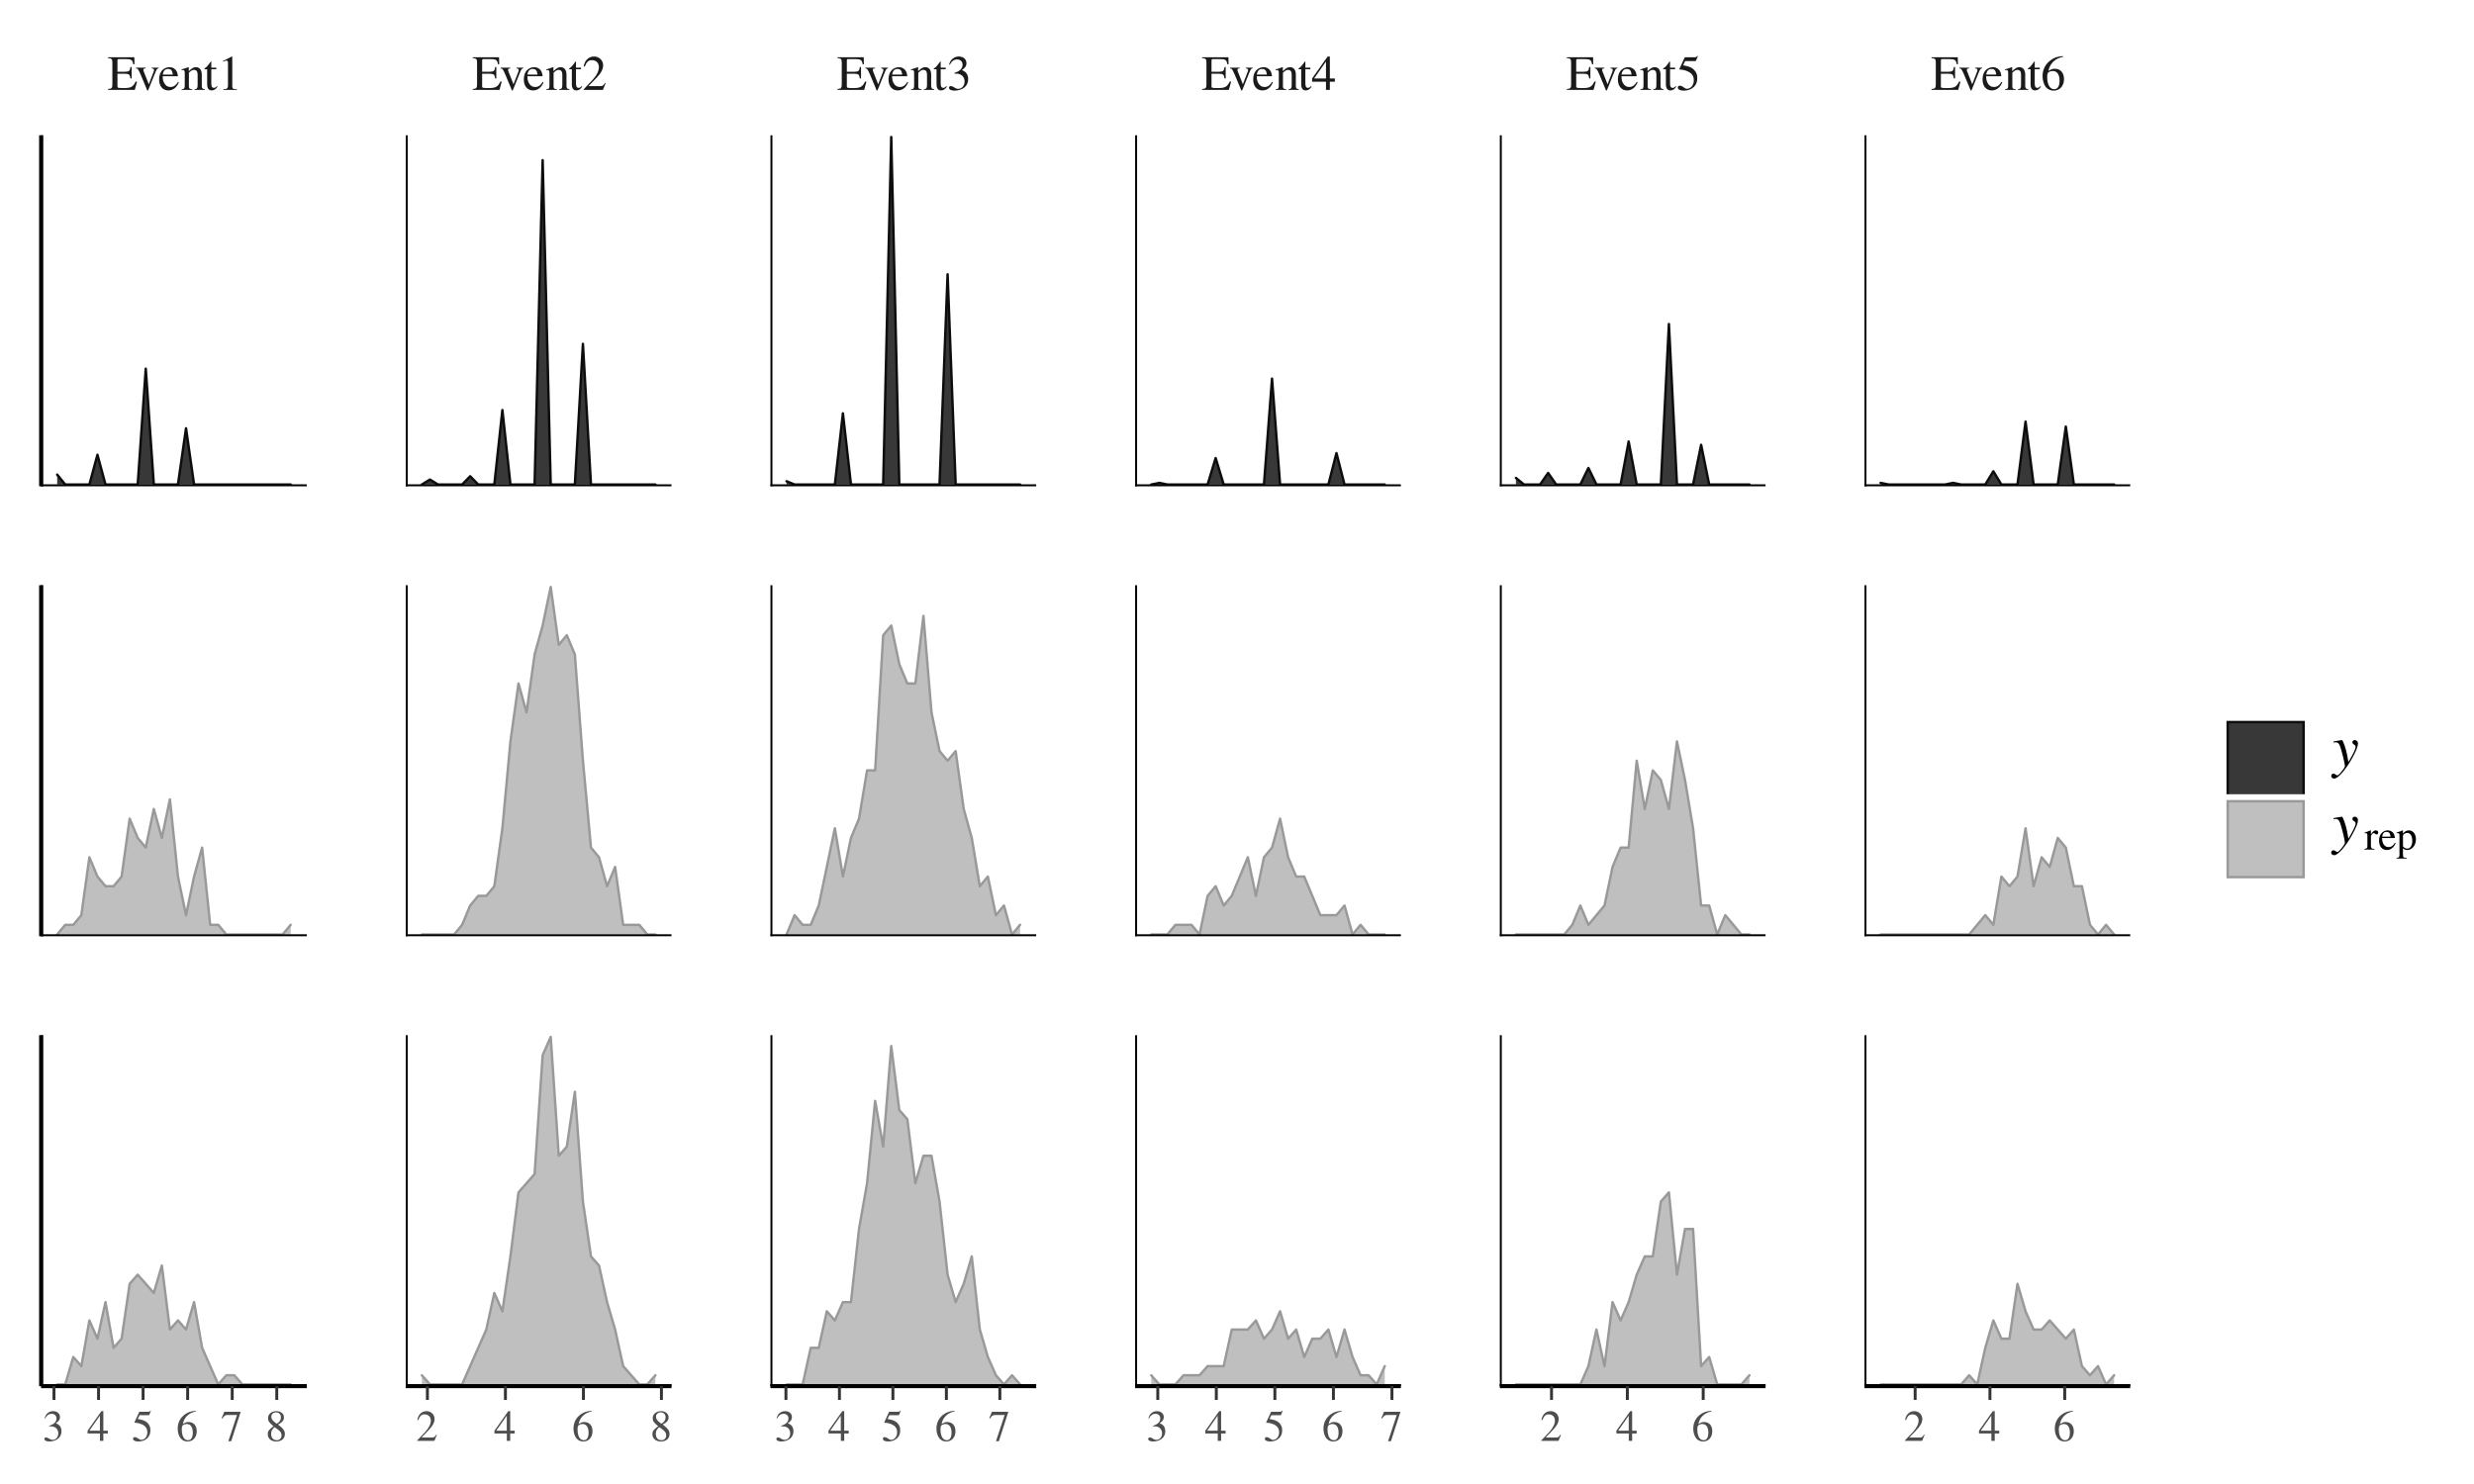 <?xml version="1.0" encoding="UTF-8"?>
<svg xmlns="http://www.w3.org/2000/svg" xmlns:xlink="http://www.w3.org/1999/xlink" width="540pt" height="324pt" viewBox="0 0 540 324" version="1.1">
<defs>
<g>
<symbol overflow="visible" id="glyph0-0">
<path style="stroke:none;" d=""/>
</symbol>
<symbol overflow="visible" id="glyph0-1">
<path style="stroke:none;" d="M 6.453 -1.828 L 6.141 -1.828 C 5.625 -0.688 5.141 -0.406 3.594 -0.406 L 3.297 -0.406 C 2.188 -0.438 2.172 -0.438 2.172 -0.859 L 2.172 -3.531 L 3.828 -3.531 C 4.734 -3.516 4.875 -3.375 5.016 -2.5 L 5.266 -2.5 L 5.266 -5 L 5.016 -5 C 4.891 -4.125 4.734 -4 3.828 -3.969 L 2.172 -3.969 L 2.172 -6.375 C 2.188 -6.688 2.219 -6.734 2.531 -6.734 L 3.984 -6.734 C 5.234 -6.719 5.453 -6.562 5.625 -5.609 L 5.891 -5.609 L 5.859 -7.141 L 0.125 -7.141 L 0.125 -6.938 C 0.922 -6.891 1.047 -6.75 1.062 -5.969 L 1.062 -1.172 C 1.047 -0.406 0.906 -0.25 0.125 -0.203 L 0.125 0 L 5.953 0 Z M 6.453 -1.828 "/>
</symbol>
<symbol overflow="visible" id="glyph0-2">
<path style="stroke:none;" d="M 5.156 -4.859 L 3.656 -4.859 L 3.656 -4.703 C 4 -4.672 4.156 -4.562 4.156 -4.344 C 4.156 -4.25 4.141 -4.141 4.094 -4.031 L 3.016 -1.234 L 1.922 -4 C 1.859 -4.141 1.828 -4.297 1.828 -4.391 C 1.828 -4.594 1.938 -4.672 2.328 -4.703 L 2.328 -4.859 L 0.203 -4.859 L 0.203 -4.703 C 0.609 -4.672 0.688 -4.562 1.188 -3.453 L 2.484 -0.359 C 2.5 -0.297 2.531 -0.219 2.562 -0.125 C 2.609 -0.047 2.641 0.031 2.672 0.094 C 2.688 0.125 2.734 0.156 2.766 0.156 C 2.828 0.156 2.906 0.016 3.062 -0.391 L 4.453 -3.859 C 4.766 -4.594 4.828 -4.672 5.156 -4.703 Z M 5.156 -4.859 "/>
</symbol>
<symbol overflow="visible" id="glyph0-3">
<path style="stroke:none;" d="M 4.406 -1.766 C 3.891 -0.953 3.422 -0.641 2.734 -0.641 C 2.109 -0.641 1.656 -0.953 1.344 -1.562 C 1.141 -1.969 1.062 -2.328 1.047 -2.984 L 4.375 -2.984 C 4.281 -3.688 4.172 -4 3.906 -4.344 C 3.578 -4.734 3.094 -4.969 2.531 -4.969 C 1.984 -4.969 1.484 -4.766 1.062 -4.406 C 0.562 -3.969 0.266 -3.203 0.266 -2.312 C 0.266 -0.828 1.047 0.109 2.281 0.109 C 3.312 0.109 4.125 -0.531 4.578 -1.688 Z M 1.062 -3.344 C 1.188 -4.172 1.562 -4.578 2.219 -4.578 C 2.875 -4.578 3.125 -4.281 3.266 -3.344 Z M 1.062 -3.344 "/>
</symbol>
<symbol overflow="visible" id="glyph0-4">
<path style="stroke:none;" d="M 0.188 0 L 2.484 0 L 2.484 -0.156 C 1.938 -0.188 1.766 -0.328 1.766 -0.719 L 1.766 -3.75 C 2.281 -4.25 2.531 -4.375 2.875 -4.375 C 3.406 -4.375 3.672 -4.031 3.672 -3.328 L 3.672 -1.062 C 3.656 -0.359 3.516 -0.188 2.984 -0.156 L 2.984 0 L 5.234 0 L 5.234 -0.156 C 4.703 -0.219 4.594 -0.344 4.578 -0.875 L 4.578 -3.344 C 4.578 -4.359 4.109 -4.969 3.297 -4.969 C 2.812 -4.969 2.469 -4.781 1.734 -4.094 L 1.734 -4.938 L 1.656 -4.969 C 1.094 -4.766 0.734 -4.641 0.172 -4.484 L 0.172 -4.297 C 0.25 -4.328 0.344 -4.344 0.469 -4.344 C 0.766 -4.344 0.859 -4.172 0.859 -3.656 L 0.859 -0.969 C 0.859 -0.328 0.734 -0.188 0.188 -0.156 Z M 0.188 0 "/>
</symbol>
<symbol overflow="visible" id="glyph0-5">
<path style="stroke:none;" d="M 2.75 -4.859 L 1.656 -4.859 L 1.656 -6.109 C 1.656 -6.219 1.641 -6.25 1.594 -6.25 C 0.953 -5.344 0.641 -4.984 0.328 -4.797 C 0.203 -4.719 0.141 -4.656 0.141 -4.594 C 0.141 -4.562 0.156 -4.531 0.188 -4.516 L 0.75 -4.516 L 0.75 -1.266 C 0.75 -0.359 1.078 0.109 1.719 0.109 C 2.25 0.109 2.656 -0.156 3.016 -0.719 L 2.875 -0.828 C 2.641 -0.547 2.469 -0.453 2.219 -0.453 C 1.828 -0.453 1.656 -0.75 1.656 -1.422 L 1.656 -4.516 L 2.75 -4.516 Z M 2.75 -4.859 "/>
</symbol>
<symbol overflow="visible" id="glyph0-6">
<path style="stroke:none;" d="M 1.281 0 L 4.25 0 L 4.25 -0.156 C 3.422 -0.156 3.234 -0.281 3.234 -0.797 L 3.234 -7.281 L 3.141 -7.297 L 1.203 -6.312 L 1.203 -6.172 C 1.625 -6.328 1.875 -6.406 1.969 -6.406 C 2.203 -6.406 2.297 -6.234 2.297 -5.891 L 2.297 -1 C 2.281 -0.328 2.094 -0.172 1.281 -0.156 Z M 1.281 0 "/>
</symbol>
<symbol overflow="visible" id="glyph0-7">
<path style="stroke:none;" d="M 5.125 -1.484 L 4.984 -1.531 C 4.594 -0.906 4.469 -0.828 3.969 -0.828 L 1.375 -0.828 L 3.203 -2.719 C 4.156 -3.719 4.578 -4.547 4.578 -5.391 C 4.578 -6.469 3.703 -7.297 2.578 -7.297 C 1.984 -7.297 1.422 -7.062 1.031 -6.625 C 0.688 -6.266 0.516 -5.922 0.328 -5.156 L 0.562 -5.094 C 1 -6.156 1.375 -6.5 2.125 -6.5 C 3.047 -6.5 3.656 -5.891 3.656 -4.984 C 3.656 -4.125 3.156 -3.125 2.25 -2.172 L 0.328 -0.125 L 0.328 0 L 4.531 0 Z M 5.125 -1.484 "/>
</symbol>
<symbol overflow="visible" id="glyph0-8">
<path style="stroke:none;" d="M 1.656 -3.562 C 2.281 -3.562 2.531 -3.547 2.781 -3.438 C 3.469 -3.203 3.875 -2.594 3.875 -1.844 C 3.875 -0.922 3.266 -0.234 2.469 -0.234 C 2.172 -0.234 1.953 -0.312 1.562 -0.578 C 1.234 -0.766 1.062 -0.844 0.875 -0.844 C 0.625 -0.844 0.469 -0.688 0.469 -0.469 C 0.469 -0.094 0.922 0.156 1.688 0.156 C 2.5 0.156 3.359 -0.125 3.875 -0.578 C 4.391 -1.016 4.656 -1.641 4.656 -2.359 C 4.656 -2.922 4.484 -3.422 4.172 -3.75 C 3.953 -4 3.75 -4.125 3.281 -4.328 C 4.016 -4.844 4.281 -5.234 4.281 -5.812 C 4.281 -6.703 3.609 -7.297 2.609 -7.297 C 2.062 -7.297 1.594 -7.109 1.203 -6.766 C 0.875 -6.469 0.719 -6.203 0.484 -5.547 L 0.641 -5.5 C 1.078 -6.312 1.562 -6.656 2.25 -6.656 C 2.953 -6.656 3.438 -6.188 3.438 -5.5 C 3.438 -5.109 3.266 -4.734 3 -4.453 C 2.672 -4.125 2.375 -3.969 1.641 -3.703 Z M 1.656 -3.562 "/>
</symbol>
<symbol overflow="visible" id="glyph0-9">
<path style="stroke:none;" d="M 5.094 -2.5 L 4 -2.5 L 4 -7.297 L 3.516 -7.297 L 0.125 -2.5 L 0.125 -1.797 L 3.156 -1.797 L 3.156 0 L 4 0 L 4 -1.797 L 5.094 -1.797 Z M 3.156 -2.5 L 0.562 -2.5 L 3.156 -6.203 Z M 3.156 -2.5 "/>
</symbol>
<symbol overflow="visible" id="glyph0-10">
<path style="stroke:none;" d="M 1.953 -6.297 L 4.078 -6.297 C 4.25 -6.297 4.281 -6.312 4.312 -6.391 L 4.734 -7.359 L 4.625 -7.422 C 4.469 -7.219 4.375 -7.141 4.141 -7.141 L 1.875 -7.141 L 0.703 -4.594 C 0.688 -4.562 0.688 -4.562 0.688 -4.531 C 0.688 -4.469 0.734 -4.453 0.828 -4.453 C 1.172 -4.453 1.594 -4.375 2.047 -4.234 C 3.281 -3.828 3.844 -3.172 3.844 -2.094 C 3.844 -1.062 3.203 -0.25 2.344 -0.25 C 2.125 -0.25 1.953 -0.328 1.625 -0.562 C 1.281 -0.828 1.047 -0.922 0.797 -0.922 C 0.5 -0.922 0.344 -0.781 0.344 -0.516 C 0.344 -0.109 0.844 0.156 1.656 0.156 C 2.562 0.156 3.344 -0.141 3.891 -0.688 C 4.375 -1.172 4.594 -1.797 4.594 -2.609 C 4.594 -3.391 4.391 -3.891 3.859 -4.422 C 3.391 -4.906 2.781 -5.156 1.5 -5.375 Z M 1.953 -6.297 "/>
</symbol>
<symbol overflow="visible" id="glyph0-11">
<path style="stroke:none;" d="M 4.812 -7.391 C 3.578 -7.281 2.953 -7.078 2.172 -6.516 C 1 -5.688 0.359 -4.453 0.359 -3.016 C 0.359 -2.078 0.656 -1.125 1.125 -0.578 C 1.531 -0.109 2.109 0.156 2.781 0.156 C 4.125 0.156 5.047 -0.875 5.047 -2.359 C 5.047 -3.75 4.281 -4.625 3.016 -4.625 C 2.531 -4.625 2.328 -4.547 1.641 -4.141 C 1.938 -5.766 3.141 -6.938 4.844 -7.219 Z M 2.609 -4.125 C 3.547 -4.125 4.078 -3.344 4.078 -2 C 4.078 -0.812 3.656 -0.156 2.906 -0.156 C 1.953 -0.156 1.375 -1.172 1.375 -2.844 C 1.375 -3.391 1.453 -3.688 1.672 -3.859 C 1.906 -4.031 2.234 -4.125 2.609 -4.125 Z M 2.609 -4.125 "/>
</symbol>
<symbol overflow="visible" id="glyph1-0">
<path style="stroke:none;" d=""/>
</symbol>
<symbol overflow="visible" id="glyph1-1">
<path style="stroke:none;" d="M 1.469 -3.172 C 2.031 -3.172 2.25 -3.141 2.469 -3.062 C 3.078 -2.844 3.438 -2.297 3.438 -1.641 C 3.438 -0.828 2.906 -0.219 2.203 -0.219 C 1.922 -0.219 1.734 -0.281 1.375 -0.516 C 1.109 -0.688 0.938 -0.75 0.781 -0.75 C 0.562 -0.75 0.406 -0.609 0.406 -0.406 C 0.406 -0.078 0.828 0.141 1.5 0.141 C 2.219 0.141 2.984 -0.109 3.438 -0.516 C 3.891 -0.906 4.141 -1.453 4.141 -2.094 C 4.141 -2.594 3.984 -3.047 3.719 -3.344 C 3.516 -3.547 3.328 -3.672 2.922 -3.844 C 3.562 -4.297 3.812 -4.656 3.812 -5.172 C 3.812 -5.953 3.203 -6.484 2.312 -6.484 C 1.828 -6.484 1.406 -6.328 1.062 -6.016 C 0.781 -5.75 0.641 -5.5 0.438 -4.938 L 0.578 -4.891 C 0.953 -5.609 1.391 -5.906 2 -5.906 C 2.625 -5.906 3.047 -5.5 3.047 -4.891 C 3.047 -4.531 2.906 -4.203 2.672 -3.953 C 2.375 -3.672 2.109 -3.516 1.453 -3.297 Z M 1.469 -3.172 "/>
</symbol>
<symbol overflow="visible" id="glyph1-2">
<path style="stroke:none;" d="M 4.531 -2.219 L 3.547 -2.219 L 3.547 -6.484 L 3.125 -6.484 L 0.109 -2.219 L 0.109 -1.609 L 2.812 -1.609 L 2.812 0 L 3.547 0 L 3.547 -1.609 L 4.531 -1.609 Z M 2.797 -2.219 L 0.5 -2.219 L 2.797 -5.5 Z M 2.797 -2.219 "/>
</symbol>
<symbol overflow="visible" id="glyph1-3">
<path style="stroke:none;" d="M 1.734 -5.594 L 3.609 -5.594 C 3.781 -5.594 3.812 -5.609 3.844 -5.672 L 4.203 -6.531 L 4.109 -6.594 C 3.969 -6.406 3.891 -6.344 3.672 -6.344 L 1.672 -6.344 L 0.625 -4.078 C 0.609 -4.062 0.609 -4.047 0.609 -4.031 C 0.609 -3.969 0.656 -3.953 0.734 -3.953 C 1.031 -3.953 1.406 -3.891 1.812 -3.766 C 2.922 -3.406 3.422 -2.828 3.422 -1.859 C 3.422 -0.938 2.844 -0.219 2.078 -0.219 C 1.891 -0.219 1.734 -0.281 1.453 -0.5 C 1.141 -0.734 0.938 -0.812 0.703 -0.812 C 0.438 -0.812 0.312 -0.703 0.312 -0.453 C 0.312 -0.094 0.75 0.141 1.484 0.141 C 2.281 0.141 2.969 -0.125 3.453 -0.609 C 3.891 -1.047 4.094 -1.594 4.094 -2.328 C 4.094 -3.016 3.906 -3.453 3.438 -3.938 C 3.016 -4.359 2.469 -4.578 1.328 -4.781 Z M 1.734 -5.594 "/>
</symbol>
<symbol overflow="visible" id="glyph1-4">
<path style="stroke:none;" d="M 4.281 -6.562 C 3.188 -6.469 2.625 -6.281 1.922 -5.797 C 0.891 -5.062 0.328 -3.969 0.328 -2.672 C 0.328 -1.844 0.578 -1 1 -0.516 C 1.359 -0.094 1.875 0.141 2.469 0.141 C 3.672 0.141 4.484 -0.781 4.484 -2.094 C 4.484 -3.344 3.797 -4.109 2.672 -4.109 C 2.25 -4.109 2.062 -4.031 1.453 -3.672 C 1.719 -5.125 2.797 -6.156 4.297 -6.406 Z M 2.328 -3.672 C 3.156 -3.672 3.625 -2.969 3.625 -1.781 C 3.625 -0.719 3.25 -0.141 2.578 -0.141 C 1.734 -0.141 1.219 -1.031 1.219 -2.516 C 1.219 -3.016 1.297 -3.281 1.484 -3.422 C 1.688 -3.578 1.984 -3.672 2.328 -3.672 Z M 2.328 -3.672 "/>
</symbol>
<symbol overflow="visible" id="glyph1-5">
<path style="stroke:none;" d="M 4.312 -6.344 L 0.766 -6.344 L 0.188 -4.938 L 0.359 -4.859 C 0.75 -5.5 0.938 -5.625 1.469 -5.641 L 3.547 -5.641 L 1.656 0.078 L 2.281 0.078 L 4.312 -6.203 Z M 4.312 -6.344 "/>
</symbol>
<symbol overflow="visible" id="glyph1-6">
<path style="stroke:none;" d="M 2.781 -3.562 C 3.734 -4.078 4.062 -4.469 4.062 -5.125 C 4.062 -5.922 3.391 -6.484 2.422 -6.484 C 1.375 -6.484 0.594 -5.844 0.594 -4.969 C 0.594 -4.344 0.781 -4.062 1.781 -3.188 C 0.734 -2.391 0.531 -2.109 0.531 -1.453 C 0.531 -0.516 1.281 0.141 2.375 0.141 C 3.531 0.141 4.266 -0.5 4.266 -1.484 C 4.266 -2.219 3.938 -2.688 2.781 -3.562 Z M 2.609 -2.578 C 3.312 -2.078 3.547 -1.734 3.547 -1.188 C 3.547 -0.562 3.109 -0.141 2.484 -0.141 C 1.75 -0.141 1.266 -0.688 1.266 -1.516 C 1.266 -2.141 1.469 -2.531 2.031 -3 Z M 2.5 -3.734 C 1.656 -4.281 1.312 -4.734 1.312 -5.266 C 1.312 -5.828 1.734 -6.219 2.344 -6.219 C 3 -6.219 3.406 -5.797 3.406 -5.125 C 3.406 -4.547 3.156 -4.156 2.5 -3.734 Z M 2.5 -3.734 "/>
</symbol>
<symbol overflow="visible" id="glyph1-7">
<path style="stroke:none;" d="M 4.562 -1.312 L 4.438 -1.359 C 4.078 -0.812 3.969 -0.734 3.516 -0.734 L 1.234 -0.734 L 2.844 -2.422 C 3.688 -3.312 4.062 -4.031 4.062 -4.781 C 4.062 -5.75 3.297 -6.484 2.297 -6.484 C 1.766 -6.484 1.266 -6.281 0.906 -5.891 C 0.609 -5.562 0.453 -5.25 0.297 -4.578 L 0.5 -4.531 C 0.875 -5.469 1.219 -5.781 1.891 -5.781 C 2.703 -5.781 3.25 -5.234 3.25 -4.422 C 3.25 -3.672 2.797 -2.781 2 -1.922 L 0.281 -0.109 L 0.281 0 L 4.031 0 Z M 4.562 -1.312 "/>
</symbol>
<symbol overflow="visible" id="glyph2-0">
<path style="stroke:none;" d=""/>
</symbol>
<symbol overflow="visible" id="glyph2-1">
<path style="stroke:none;" d="M 0.188 -5.203 C 0.344 -5.234 0.453 -5.25 0.594 -5.25 C 1.125 -5.25 1.375 -5.047 1.641 -4.344 C 1.984 -3.375 2.672 -0.594 2.672 -0.109 C 2.672 0.109 2.578 0.312 2.391 0.562 C 2.031 1.047 1.734 1.406 1.578 1.578 C 1.297 1.859 1.156 1.969 0.984 1.969 C 0.891 1.969 0.812 1.922 0.672 1.812 C 0.484 1.656 0.344 1.594 0.188 1.594 C -0.094 1.594 -0.312 1.812 -0.312 2.109 C -0.312 2.438 -0.031 2.672 0.344 2.672 C 1.188 2.672 2.875 0.734 4.297 -1.844 C 5.172 -3.438 5.531 -4.375 5.531 -5.016 C 5.531 -5.406 5.219 -5.734 4.828 -5.734 C 4.531 -5.734 4.312 -5.531 4.312 -5.25 C 4.312 -5.047 4.422 -4.906 4.688 -4.75 C 4.922 -4.609 5.016 -4.484 5.016 -4.297 C 5.016 -3.781 4.547 -2.781 3.438 -0.938 L 3.172 -2.438 C 2.984 -3.594 2.25 -5.734 2.047 -5.734 L 2 -5.734 C 1.969 -5.719 1.938 -5.719 1.891 -5.719 C 1.781 -5.703 1.297 -5.625 0.609 -5.5 C 0.547 -5.484 0.375 -5.453 0.188 -5.422 Z M 0.188 -5.203 "/>
</symbol>
<symbol overflow="visible" id="glyph3-0">
<path style="stroke:none;" d=""/>
</symbol>
<symbol overflow="visible" id="glyph3-1">
<path style="stroke:none;" d="M 0.047 0 L 2.234 0 L 2.234 -0.141 C 1.625 -0.156 1.469 -0.281 1.453 -0.812 L 1.453 -2.859 C 1.453 -3.156 1.844 -3.609 2.094 -3.609 C 2.141 -3.609 2.234 -3.562 2.328 -3.469 C 2.469 -3.344 2.578 -3.297 2.688 -3.297 C 2.906 -3.297 3.047 -3.453 3.047 -3.703 C 3.047 -4 2.859 -4.188 2.547 -4.188 C 2.172 -4.188 1.906 -3.984 1.453 -3.328 L 1.453 -4.172 L 1.406 -4.188 C 0.906 -3.984 0.578 -3.859 0.062 -3.688 L 0.062 -3.547 C 0.188 -3.578 0.266 -3.578 0.375 -3.578 C 0.609 -3.578 0.688 -3.438 0.688 -3.031 L 0.688 -0.766 C 0.672 -0.297 0.625 -0.234 0.047 -0.141 Z M 0.047 0 "/>
</symbol>
<symbol overflow="visible" id="glyph3-2">
<path style="stroke:none;" d="M 3.703 -1.484 C 3.281 -0.797 2.875 -0.531 2.297 -0.531 C 1.781 -0.531 1.391 -0.797 1.125 -1.312 C 0.969 -1.672 0.906 -1.953 0.875 -2.516 L 3.688 -2.516 C 3.609 -3.109 3.516 -3.375 3.297 -3.672 C 3.016 -3.984 2.594 -4.188 2.125 -4.188 C 1.672 -4.188 1.25 -4.016 0.906 -3.703 C 0.469 -3.344 0.234 -2.688 0.234 -1.953 C 0.234 -0.688 0.875 0.094 1.922 0.094 C 2.797 0.094 3.469 -0.453 3.859 -1.422 Z M 0.906 -2.812 C 1 -3.516 1.312 -3.859 1.859 -3.859 C 2.422 -3.859 2.641 -3.594 2.75 -2.812 Z M 0.906 -2.812 "/>
</symbol>
<symbol overflow="visible" id="glyph3-3">
<path style="stroke:none;" d="M 0.047 1.969 L 2.25 1.969 L 2.25 1.812 C 1.562 1.797 1.453 1.703 1.453 1.125 L 1.453 -0.297 C 1.766 0 1.984 0.094 2.359 0.094 C 3.453 0.094 4.281 -0.922 4.281 -2.25 C 4.281 -3.375 3.641 -4.188 2.75 -4.188 C 2.25 -4.188 1.844 -3.969 1.453 -3.469 L 1.453 -4.172 L 1.391 -4.188 C 0.906 -3.984 0.578 -3.875 0.078 -3.719 L 0.078 -3.578 C 0.156 -3.578 0.219 -3.578 0.312 -3.578 C 0.625 -3.578 0.688 -3.484 0.688 -3.062 L 0.688 1.188 C 0.688 1.672 0.578 1.766 0.047 1.812 Z M 1.453 -3.031 C 1.453 -3.312 1.953 -3.641 2.375 -3.641 C 3.047 -3.641 3.484 -2.953 3.484 -1.875 C 3.484 -0.875 3.047 -0.203 2.391 -0.203 C 1.969 -0.203 1.453 -0.531 1.453 -0.797 Z M 1.453 -3.031 "/>
</symbol>
</g>
<clipPath id="clip1">
  <path d="M 12 80 L 64 80 L 64 106.168 L 12 106.168 Z M 12 80 "/>
</clipPath>
<clipPath id="clip2">
  <path d="M 8.965 105 L 66.965 105 L 66.965 106.168 L 8.965 106.168 Z M 8.965 105 "/>
</clipPath>
<clipPath id="clip3">
  <path d="M 8.965 29.531 L 10 29.531 L 10 106.168 L 8.965 106.168 Z M 8.965 29.531 "/>
</clipPath>
<clipPath id="clip4">
  <path d="M 12 174 L 64 174 L 64 204.406 L 12 204.406 Z M 12 174 "/>
</clipPath>
<clipPath id="clip5">
  <path d="M 8.965 203 L 66.965 203 L 66.965 204.406 L 8.965 204.406 Z M 8.965 203 "/>
</clipPath>
<clipPath id="clip6">
  <path d="M 8.965 127.77 L 10 127.77 L 10 204.406 L 8.965 204.406 Z M 8.965 127.77 "/>
</clipPath>
<clipPath id="clip7">
  <path d="M 12 276 L 64 276 L 64 302.641 L 12 302.641 Z M 12 276 "/>
</clipPath>
<clipPath id="clip8">
  <path d="M 8.965 302 L 66.965 302 L 66.965 302.641 L 8.965 302.641 Z M 8.965 302 "/>
</clipPath>
<clipPath id="clip9">
  <path d="M 8.965 226.004 L 10 226.004 L 10 302.641 L 8.965 302.641 Z M 8.965 226.004 "/>
</clipPath>
<clipPath id="clip10">
  <path d="M 91 34 L 144 34 L 144 106.168 L 91 106.168 Z M 91 34 "/>
</clipPath>
<clipPath id="clip11">
  <path d="M 88.566 105 L 146.566 105 L 146.566 106.168 L 88.566 106.168 Z M 88.566 105 "/>
</clipPath>
<clipPath id="clip12">
  <path d="M 88.566 29.531 L 89 29.531 L 89 106.168 L 88.566 106.168 Z M 88.566 29.531 "/>
</clipPath>
<clipPath id="clip13">
  <path d="M 92 128 L 144 128 L 144 204.406 L 92 204.406 Z M 92 128 "/>
</clipPath>
<clipPath id="clip14">
  <path d="M 91 127.77 L 144 127.77 L 144 204.406 L 91 204.406 Z M 91 127.77 "/>
</clipPath>
<clipPath id="clip15">
  <path d="M 88.566 203 L 146.566 203 L 146.566 204.406 L 88.566 204.406 Z M 88.566 203 "/>
</clipPath>
<clipPath id="clip16">
  <path d="M 88.566 127.77 L 89 127.77 L 89 204.406 L 88.566 204.406 Z M 88.566 127.77 "/>
</clipPath>
<clipPath id="clip17">
  <path d="M 92 226.004 L 144 226.004 L 144 302.641 L 92 302.641 Z M 92 226.004 "/>
</clipPath>
<clipPath id="clip18">
  <path d="M 91 226.004 L 144 226.004 L 144 302.641 L 91 302.641 Z M 91 226.004 "/>
</clipPath>
<clipPath id="clip19">
  <path d="M 88.566 302 L 146.566 302 L 146.566 302.641 L 88.566 302.641 Z M 88.566 302 "/>
</clipPath>
<clipPath id="clip20">
  <path d="M 88.566 226.004 L 89 226.004 L 89 302.641 L 88.566 302.641 Z M 88.566 226.004 "/>
</clipPath>
<clipPath id="clip21">
  <path d="M 171 29.531 L 223 29.531 L 223 106 L 171 106 Z M 171 29.531 "/>
</clipPath>
<clipPath id="clip22">
  <path d="M 171 29.531 L 223 29.531 L 223 106.168 L 171 106.168 Z M 171 29.531 "/>
</clipPath>
<clipPath id="clip23">
  <path d="M 168.168 105 L 226.168 105 L 226.168 106.168 L 168.168 106.168 Z M 168.168 105 "/>
</clipPath>
<clipPath id="clip24">
  <path d="M 168.168 29.531 L 169 29.531 L 169 106.168 L 168.168 106.168 Z M 168.168 29.531 "/>
</clipPath>
<clipPath id="clip25">
  <path d="M 171 134 L 223 134 L 223 204.406 L 171 204.406 Z M 171 134 "/>
</clipPath>
<clipPath id="clip26">
  <path d="M 168.168 203 L 226.168 203 L 226.168 204.406 L 168.168 204.406 Z M 168.168 203 "/>
</clipPath>
<clipPath id="clip27">
  <path d="M 168.168 127.77 L 169 127.77 L 169 204.406 L 168.168 204.406 Z M 168.168 127.77 "/>
</clipPath>
<clipPath id="clip28">
  <path d="M 171 228 L 223 228 L 223 302.641 L 171 302.641 Z M 171 228 "/>
</clipPath>
<clipPath id="clip29">
  <path d="M 168.168 302 L 226.168 302 L 226.168 302.641 L 168.168 302.641 Z M 168.168 302 "/>
</clipPath>
<clipPath id="clip30">
  <path d="M 168.168 226.004 L 169 226.004 L 169 302.641 L 168.168 302.641 Z M 168.168 226.004 "/>
</clipPath>
<clipPath id="clip31">
  <path d="M 251 82 L 303 82 L 303 106.168 L 251 106.168 Z M 251 82 "/>
</clipPath>
<clipPath id="clip32">
  <path d="M 247.766 105 L 305.766 105 L 305.766 106.168 L 247.766 106.168 Z M 247.766 105 "/>
</clipPath>
<clipPath id="clip33">
  <path d="M 247.766 29.531 L 249 29.531 L 249 106.168 L 247.766 106.168 Z M 247.766 29.531 "/>
</clipPath>
<clipPath id="clip34">
  <path d="M 251 178 L 303 178 L 303 204.406 L 251 204.406 Z M 251 178 "/>
</clipPath>
<clipPath id="clip35">
  <path d="M 247.766 203 L 305.766 203 L 305.766 204.406 L 247.766 204.406 Z M 247.766 203 "/>
</clipPath>
<clipPath id="clip36">
  <path d="M 247.766 127.77 L 249 127.77 L 249 204.406 L 247.766 204.406 Z M 247.766 127.77 "/>
</clipPath>
<clipPath id="clip37">
  <path d="M 251 286 L 303 286 L 303 302.641 L 251 302.641 Z M 251 286 "/>
</clipPath>
<clipPath id="clip38">
  <path d="M 247.766 302 L 305.766 302 L 305.766 302.641 L 247.766 302.641 Z M 247.766 302 "/>
</clipPath>
<clipPath id="clip39">
  <path d="M 247.766 226.004 L 249 226.004 L 249 302.641 L 247.766 302.641 Z M 247.766 226.004 "/>
</clipPath>
<clipPath id="clip40">
  <path d="M 330 70 L 383 70 L 383 106.168 L 330 106.168 Z M 330 70 "/>
</clipPath>
<clipPath id="clip41">
  <path d="M 327.367 105 L 385.367 105 L 385.367 106.168 L 327.367 106.168 Z M 327.367 105 "/>
</clipPath>
<clipPath id="clip42">
  <path d="M 327.367 29.531 L 328 29.531 L 328 106.168 L 327.367 106.168 Z M 327.367 29.531 "/>
</clipPath>
<clipPath id="clip43">
  <path d="M 330 161 L 382 161 L 382 204.406 L 330 204.406 Z M 330 161 "/>
</clipPath>
<clipPath id="clip44">
  <path d="M 330 161 L 383 161 L 383 204.406 L 330 204.406 Z M 330 161 "/>
</clipPath>
<clipPath id="clip45">
  <path d="M 327.367 203 L 385.367 203 L 385.367 204.406 L 327.367 204.406 Z M 327.367 203 "/>
</clipPath>
<clipPath id="clip46">
  <path d="M 327.367 127.77 L 328 127.77 L 328 204.406 L 327.367 204.406 Z M 327.367 127.77 "/>
</clipPath>
<clipPath id="clip47">
  <path d="M 330 260 L 382 260 L 382 302.641 L 330 302.641 Z M 330 260 "/>
</clipPath>
<clipPath id="clip48">
  <path d="M 330 260 L 383 260 L 383 302.641 L 330 302.641 Z M 330 260 "/>
</clipPath>
<clipPath id="clip49">
  <path d="M 327.367 302 L 385.367 302 L 385.367 302.641 L 327.367 302.641 Z M 327.367 302 "/>
</clipPath>
<clipPath id="clip50">
  <path d="M 327.367 226.004 L 328 226.004 L 328 302.641 L 327.367 302.641 Z M 327.367 226.004 "/>
</clipPath>
<clipPath id="clip51">
  <path d="M 410 91 L 462 91 L 462 106.168 L 410 106.168 Z M 410 91 "/>
</clipPath>
<clipPath id="clip52">
  <path d="M 406.965 105 L 464.965 105 L 464.965 106.168 L 406.965 106.168 Z M 406.965 105 "/>
</clipPath>
<clipPath id="clip53">
  <path d="M 406.965 29.531 L 408 29.531 L 408 106.168 L 406.965 106.168 Z M 406.965 29.531 "/>
</clipPath>
<clipPath id="clip54">
  <path d="M 410 180 L 462 180 L 462 204.406 L 410 204.406 Z M 410 180 "/>
</clipPath>
<clipPath id="clip55">
  <path d="M 406.965 203 L 464.965 203 L 464.965 204.406 L 406.965 204.406 Z M 406.965 203 "/>
</clipPath>
<clipPath id="clip56">
  <path d="M 406.965 127.77 L 408 127.77 L 408 204.406 L 406.965 204.406 Z M 406.965 127.77 "/>
</clipPath>
<clipPath id="clip57">
  <path d="M 410 280 L 462 280 L 462 302.641 L 410 302.641 Z M 410 280 "/>
</clipPath>
<clipPath id="clip58">
  <path d="M 406.965 302 L 464.965 302 L 464.965 302.641 L 406.965 302.641 Z M 406.965 302 "/>
</clipPath>
<clipPath id="clip59">
  <path d="M 406.965 226.004 L 408 226.004 L 408 302.641 L 406.965 302.641 Z M 406.965 226.004 "/>
</clipPath>
</defs>
<g id="surface16">
<rect x="0" y="0" width="540" height="324" style="fill:rgb(100%,100%,100%);fill-opacity:1;stroke:none;"/>
<path style=" stroke:none;fill-rule:nonzero;fill:rgb(21.961%,21.961%,21.961%);fill-opacity:1;" d="M 12.48 103.621 L 14.238 105.789 L 19.512 105.789 L 21.27 99.285 L 23.027 105.789 L 30.059 105.789 L 31.816 80.496 L 33.574 105.789 L 38.844 105.789 L 40.602 93.504 L 42.359 105.789 L 63.449 105.789 L 12.48 105.789 Z M 12.48 103.621 "/>
<g clip-path="url(#clip1)" clip-rule="nonzero">
<path style="fill:none;stroke-width:0.533;stroke-linecap:round;stroke-linejoin:round;stroke:rgb(5.098%,5.098%,5.098%);stroke-opacity:1;stroke-miterlimit:10;" d="M 12.48 103.621 L 14.238 105.789 L 19.512 105.789 L 21.27 99.285 L 23.027 105.789 L 30.059 105.789 L 31.816 80.496 L 33.574 105.789 L 38.844 105.789 L 40.602 93.504 L 42.359 105.789 L 63.449 105.789 "/>
</g>
<g clip-path="url(#clip2)" clip-rule="nonzero">
<path style="fill:none;stroke-width:0.854;stroke-linecap:butt;stroke-linejoin:round;stroke:rgb(0%,0%,0%);stroke-opacity:1;stroke-miterlimit:10;" d="M 8.965 106.168 L 66.965 106.168 "/>
</g>
<g clip-path="url(#clip3)" clip-rule="nonzero">
<path style="fill:none;stroke-width:0.854;stroke-linecap:butt;stroke-linejoin:round;stroke:rgb(0%,0%,0%);stroke-opacity:1;stroke-miterlimit:10;" d="M 8.965 106.168 L 8.965 29.531 "/>
</g>
<g clip-path="url(#clip4)" clip-rule="nonzero">
<path style=" stroke:none;fill-rule:nonzero;fill:rgb(74.902%,74.902%,74.902%);fill-opacity:1;" d="M 12.48 204.027 L 14.238 201.918 L 15.996 201.918 L 17.754 199.809 L 19.512 187.164 L 21.27 191.379 L 23.027 193.488 L 24.785 193.488 L 26.543 191.379 L 28.301 178.734 L 30.059 182.949 L 31.816 185.055 L 33.574 176.625 L 35.328 182.949 L 37.086 174.516 L 38.844 191.379 L 40.602 199.809 L 42.359 191.379 L 44.117 185.055 L 45.875 201.918 L 47.633 201.918 L 49.391 204.027 L 61.695 204.027 L 63.449 201.918 L 63.449 204.027 Z M 12.48 204.027 "/>
<path style="fill:none;stroke-width:0.533;stroke-linecap:round;stroke-linejoin:round;stroke:rgb(60%,60%,60%);stroke-opacity:1;stroke-miterlimit:10;" d="M 12.48 204.027 L 14.238 201.918 L 15.996 201.918 L 17.754 199.809 L 19.512 187.164 L 21.27 191.379 L 23.027 193.488 L 24.785 193.488 L 26.543 191.379 L 28.301 178.734 L 30.059 182.949 L 31.816 185.055 L 33.574 176.625 L 35.328 182.949 L 37.086 174.516 L 38.844 191.379 L 40.602 199.809 L 42.359 191.379 L 44.117 185.055 L 45.875 201.918 L 47.633 201.918 L 49.391 204.027 L 61.695 204.027 L 63.449 201.918 "/>
</g>
<g clip-path="url(#clip5)" clip-rule="nonzero">
<path style="fill:none;stroke-width:0.854;stroke-linecap:butt;stroke-linejoin:round;stroke:rgb(0%,0%,0%);stroke-opacity:1;stroke-miterlimit:10;" d="M 8.965 204.406 L 66.965 204.406 "/>
</g>
<g clip-path="url(#clip6)" clip-rule="nonzero">
<path style="fill:none;stroke-width:0.854;stroke-linecap:butt;stroke-linejoin:round;stroke:rgb(0%,0%,0%);stroke-opacity:1;stroke-miterlimit:10;" d="M 8.965 204.406 L 8.965 127.77 "/>
</g>
<g clip-path="url(#clip7)" clip-rule="nonzero">
<path style=" stroke:none;fill-rule:nonzero;fill:rgb(74.902%,74.902%,74.902%);fill-opacity:1;" d="M 12.48 302.262 L 14.238 302.262 L 15.996 296.273 L 17.754 298.27 L 19.512 288.285 L 21.27 292.277 L 23.027 284.293 L 24.785 294.277 L 26.543 292.277 L 28.301 280.297 L 30.059 278.301 L 31.816 280.297 L 33.574 282.297 L 35.328 276.305 L 37.086 290.281 L 38.844 288.285 L 40.602 290.281 L 42.359 284.293 L 44.117 294.277 L 47.633 302.262 L 49.391 300.266 L 51.148 300.266 L 52.906 302.262 L 63.449 302.262 Z M 12.48 302.262 "/>
<path style="fill:none;stroke-width:0.533;stroke-linecap:round;stroke-linejoin:round;stroke:rgb(60%,60%,60%);stroke-opacity:1;stroke-miterlimit:10;" d="M 12.48 302.262 L 14.238 302.262 L 15.996 296.273 L 17.754 298.27 L 19.512 288.285 L 21.27 292.277 L 23.027 284.293 L 24.785 294.277 L 26.543 292.277 L 28.301 280.297 L 30.059 278.301 L 31.816 280.297 L 33.574 282.297 L 35.328 276.305 L 37.086 290.281 L 38.844 288.285 L 40.602 290.281 L 42.359 284.293 L 44.117 294.277 L 47.633 302.262 L 49.391 300.266 L 51.148 300.266 L 52.906 302.262 L 63.449 302.262 "/>
</g>
<g clip-path="url(#clip8)" clip-rule="nonzero">
<path style="fill:none;stroke-width:0.854;stroke-linecap:butt;stroke-linejoin:round;stroke:rgb(0%,0%,0%);stroke-opacity:1;stroke-miterlimit:10;" d="M 8.965 302.645 L 66.965 302.645 "/>
</g>
<g clip-path="url(#clip9)" clip-rule="nonzero">
<path style="fill:none;stroke-width:0.854;stroke-linecap:butt;stroke-linejoin:round;stroke:rgb(0%,0%,0%);stroke-opacity:1;stroke-miterlimit:10;" d="M 8.965 302.645 L 8.965 226.004 "/>
</g>
<path style=" stroke:none;fill-rule:nonzero;fill:rgb(21.961%,21.961%,21.961%);fill-opacity:1;" d="M 92.082 105.789 L 93.84 104.703 L 95.598 105.789 L 100.871 105.789 L 102.625 103.98 L 104.383 105.789 L 107.898 105.789 L 109.656 89.527 L 111.414 105.789 L 116.688 105.789 L 118.445 34.969 L 120.203 105.789 L 125.477 105.789 L 127.234 75.074 L 128.992 105.789 L 143.051 105.789 Z M 92.082 105.789 "/>
<g clip-path="url(#clip10)" clip-rule="nonzero">
<path style="fill:none;stroke-width:0.533;stroke-linecap:round;stroke-linejoin:round;stroke:rgb(5.098%,5.098%,5.098%);stroke-opacity:1;stroke-miterlimit:10;" d="M 92.082 105.789 L 93.84 104.703 L 95.598 105.789 L 100.871 105.789 L 102.625 103.98 L 104.383 105.789 L 107.898 105.789 L 109.656 89.527 L 111.414 105.789 L 116.688 105.789 L 118.445 34.969 L 120.203 105.789 L 125.477 105.789 L 127.234 75.074 L 128.992 105.789 L 143.051 105.789 "/>
</g>
<g clip-path="url(#clip11)" clip-rule="nonzero">
<path style="fill:none;stroke-width:0.854;stroke-linecap:butt;stroke-linejoin:round;stroke:rgb(0%,0%,0%);stroke-opacity:1;stroke-miterlimit:10;" d="M 88.566 106.168 L 146.566 106.168 "/>
</g>
<g clip-path="url(#clip12)" clip-rule="nonzero">
<path style="fill:none;stroke-width:0.854;stroke-linecap:butt;stroke-linejoin:round;stroke:rgb(0%,0%,0%);stroke-opacity:1;stroke-miterlimit:10;" d="M 88.566 106.168 L 88.566 29.531 "/>
</g>
<g clip-path="url(#clip13)" clip-rule="nonzero">
<path style=" stroke:none;fill-rule:nonzero;fill:rgb(74.902%,74.902%,74.902%);fill-opacity:1;" d="M 92.082 204.027 L 99.113 204.027 L 100.871 201.918 L 102.625 197.703 L 104.383 195.594 L 106.141 195.594 L 107.898 193.488 L 109.656 180.84 L 111.414 161.871 L 113.172 149.227 L 114.93 155.547 L 116.688 142.902 L 118.445 136.578 L 120.203 128.148 L 121.961 140.793 L 123.719 138.688 L 125.477 142.902 L 127.234 166.086 L 128.992 185.055 L 130.746 187.164 L 132.504 193.488 L 134.262 189.273 L 136.02 201.918 L 139.535 201.918 L 141.293 204.027 L 143.051 204.027 Z M 92.082 204.027 "/>
</g>
<g clip-path="url(#clip14)" clip-rule="nonzero">
<path style="fill:none;stroke-width:0.533;stroke-linecap:round;stroke-linejoin:round;stroke:rgb(60%,60%,60%);stroke-opacity:1;stroke-miterlimit:10;" d="M 92.082 204.027 L 99.113 204.027 L 100.871 201.918 L 102.625 197.703 L 104.383 195.594 L 106.141 195.594 L 107.898 193.488 L 109.656 180.84 L 111.414 161.871 L 113.172 149.227 L 114.93 155.547 L 116.688 142.902 L 118.445 136.578 L 120.203 128.148 L 121.961 140.793 L 123.719 138.688 L 125.477 142.902 L 127.234 166.086 L 128.992 185.055 L 130.746 187.164 L 132.504 193.488 L 134.262 189.273 L 136.02 201.918 L 139.535 201.918 L 141.293 204.027 L 143.051 204.027 "/>
</g>
<g clip-path="url(#clip15)" clip-rule="nonzero">
<path style="fill:none;stroke-width:0.854;stroke-linecap:butt;stroke-linejoin:round;stroke:rgb(0%,0%,0%);stroke-opacity:1;stroke-miterlimit:10;" d="M 88.566 204.406 L 146.566 204.406 "/>
</g>
<g clip-path="url(#clip16)" clip-rule="nonzero">
<path style="fill:none;stroke-width:0.854;stroke-linecap:butt;stroke-linejoin:round;stroke:rgb(0%,0%,0%);stroke-opacity:1;stroke-miterlimit:10;" d="M 88.566 204.406 L 88.566 127.77 "/>
</g>
<g clip-path="url(#clip17)" clip-rule="nonzero">
<path style=" stroke:none;fill-rule:nonzero;fill:rgb(74.902%,74.902%,74.902%);fill-opacity:1;" d="M 92.082 300.266 L 93.84 302.262 L 100.871 302.262 L 102.625 298.27 L 104.383 294.277 L 106.141 290.281 L 107.898 282.297 L 109.656 286.289 L 111.414 274.309 L 113.172 260.332 L 114.93 258.332 L 116.688 256.336 L 118.445 230.379 L 120.203 226.383 L 121.961 252.344 L 123.719 250.348 L 125.477 238.367 L 127.234 262.328 L 128.992 274.309 L 130.746 276.305 L 132.504 284.293 L 134.262 290.281 L 136.02 298.27 L 139.535 302.262 L 141.293 302.262 L 143.051 300.266 L 143.051 302.262 L 92.082 302.262 Z M 92.082 300.266 "/>
</g>
<g clip-path="url(#clip18)" clip-rule="nonzero">
<path style="fill:none;stroke-width:0.533;stroke-linecap:round;stroke-linejoin:round;stroke:rgb(60%,60%,60%);stroke-opacity:1;stroke-miterlimit:10;" d="M 92.082 300.266 L 93.84 302.262 L 100.871 302.262 L 102.625 298.27 L 104.383 294.277 L 106.141 290.281 L 107.898 282.297 L 109.656 286.289 L 111.414 274.309 L 113.172 260.332 L 114.93 258.332 L 116.688 256.336 L 118.445 230.379 L 120.203 226.383 L 121.961 252.344 L 123.719 250.348 L 125.477 238.367 L 127.234 262.328 L 128.992 274.309 L 130.746 276.305 L 132.504 284.293 L 134.262 290.281 L 136.02 298.27 L 139.535 302.262 L 141.293 302.262 L 143.051 300.266 "/>
</g>
<g clip-path="url(#clip19)" clip-rule="nonzero">
<path style="fill:none;stroke-width:0.854;stroke-linecap:butt;stroke-linejoin:round;stroke:rgb(0%,0%,0%);stroke-opacity:1;stroke-miterlimit:10;" d="M 88.566 302.645 L 146.566 302.645 "/>
</g>
<g clip-path="url(#clip20)" clip-rule="nonzero">
<path style="fill:none;stroke-width:0.854;stroke-linecap:butt;stroke-linejoin:round;stroke:rgb(0%,0%,0%);stroke-opacity:1;stroke-miterlimit:10;" d="M 88.566 302.645 L 88.566 226.004 "/>
</g>
<g clip-path="url(#clip21)" clip-rule="nonzero">
<path style=" stroke:none;fill-rule:nonzero;fill:rgb(21.961%,21.961%,21.961%);fill-opacity:1;" d="M 171.68 105.066 L 173.438 105.789 L 182.227 105.789 L 183.984 90.25 L 185.742 105.789 L 192.773 105.789 L 194.531 29.91 L 196.289 105.789 L 205.074 105.789 L 206.832 59.898 L 208.59 105.789 L 222.652 105.789 L 171.68 105.789 Z M 171.68 105.066 "/>
</g>
<g clip-path="url(#clip22)" clip-rule="nonzero">
<path style="fill:none;stroke-width:0.533;stroke-linecap:round;stroke-linejoin:round;stroke:rgb(5.098%,5.098%,5.098%);stroke-opacity:1;stroke-miterlimit:10;" d="M 171.68 105.066 L 173.438 105.789 L 182.227 105.789 L 183.984 90.25 L 185.742 105.789 L 192.773 105.789 L 194.531 29.91 L 196.289 105.789 L 205.074 105.789 L 206.832 59.898 L 208.59 105.789 L 222.652 105.789 "/>
</g>
<g clip-path="url(#clip23)" clip-rule="nonzero">
<path style="fill:none;stroke-width:0.854;stroke-linecap:butt;stroke-linejoin:round;stroke:rgb(0%,0%,0%);stroke-opacity:1;stroke-miterlimit:10;" d="M 168.168 106.168 L 226.168 106.168 "/>
</g>
<g clip-path="url(#clip24)" clip-rule="nonzero">
<path style="fill:none;stroke-width:0.854;stroke-linecap:butt;stroke-linejoin:round;stroke:rgb(0%,0%,0%);stroke-opacity:1;stroke-miterlimit:10;" d="M 168.168 106.168 L 168.168 29.531 "/>
</g>
<g clip-path="url(#clip25)" clip-rule="nonzero">
<path style=" stroke:none;fill-rule:nonzero;fill:rgb(74.902%,74.902%,74.902%);fill-opacity:1;" d="M 171.68 204.027 L 173.438 199.809 L 175.195 201.918 L 176.953 201.918 L 178.711 197.703 L 180.469 189.273 L 182.227 180.84 L 183.984 191.379 L 185.742 182.949 L 187.5 178.734 L 189.258 168.195 L 191.016 168.195 L 192.773 138.688 L 194.531 136.578 L 196.289 145.008 L 198.043 149.227 L 199.801 149.227 L 201.559 134.469 L 203.316 155.547 L 205.074 163.98 L 206.832 166.086 L 208.59 163.98 L 210.348 176.625 L 212.105 182.949 L 213.863 193.488 L 215.621 191.379 L 217.379 199.809 L 219.137 197.703 L 220.895 204.027 L 222.652 201.918 L 222.652 204.027 Z M 171.68 204.027 "/>
<path style="fill:none;stroke-width:0.533;stroke-linecap:round;stroke-linejoin:round;stroke:rgb(60%,60%,60%);stroke-opacity:1;stroke-miterlimit:10;" d="M 171.68 204.027 L 173.438 199.809 L 175.195 201.918 L 176.953 201.918 L 178.711 197.703 L 180.469 189.273 L 182.227 180.84 L 183.984 191.379 L 185.742 182.949 L 187.5 178.734 L 189.258 168.195 L 191.016 168.195 L 192.773 138.688 L 194.531 136.578 L 196.289 145.008 L 198.043 149.227 L 199.801 149.227 L 201.559 134.469 L 203.316 155.547 L 205.074 163.98 L 206.832 166.086 L 208.59 163.98 L 210.348 176.625 L 212.105 182.949 L 213.863 193.488 L 215.621 191.379 L 217.379 199.809 L 219.137 197.703 L 220.895 204.027 L 222.652 201.918 "/>
</g>
<g clip-path="url(#clip26)" clip-rule="nonzero">
<path style="fill:none;stroke-width:0.854;stroke-linecap:butt;stroke-linejoin:round;stroke:rgb(0%,0%,0%);stroke-opacity:1;stroke-miterlimit:10;" d="M 168.168 204.406 L 226.168 204.406 "/>
</g>
<g clip-path="url(#clip27)" clip-rule="nonzero">
<path style="fill:none;stroke-width:0.854;stroke-linecap:butt;stroke-linejoin:round;stroke:rgb(0%,0%,0%);stroke-opacity:1;stroke-miterlimit:10;" d="M 168.168 204.406 L 168.168 127.77 "/>
</g>
<g clip-path="url(#clip28)" clip-rule="nonzero">
<path style=" stroke:none;fill-rule:nonzero;fill:rgb(74.902%,74.902%,74.902%);fill-opacity:1;" d="M 171.68 302.262 L 175.195 302.262 L 176.953 294.277 L 178.711 294.277 L 180.469 286.289 L 182.227 288.285 L 183.984 284.293 L 185.742 284.293 L 187.5 268.316 L 189.258 258.332 L 191.016 240.363 L 192.773 250.348 L 194.531 228.383 L 196.289 242.359 L 198.043 244.355 L 199.801 258.332 L 201.559 252.344 L 203.316 252.344 L 205.074 262.328 L 206.832 278.301 L 208.59 284.293 L 210.348 280.297 L 212.105 274.309 L 213.863 290.281 L 215.621 296.273 L 217.379 300.266 L 219.137 302.262 L 220.895 300.266 L 222.652 302.262 Z M 171.68 302.262 "/>
<path style="fill:none;stroke-width:0.533;stroke-linecap:round;stroke-linejoin:round;stroke:rgb(60%,60%,60%);stroke-opacity:1;stroke-miterlimit:10;" d="M 171.68 302.262 L 175.195 302.262 L 176.953 294.277 L 178.711 294.277 L 180.469 286.289 L 182.227 288.285 L 183.984 284.293 L 185.742 284.293 L 187.5 268.316 L 189.258 258.332 L 191.016 240.363 L 192.773 250.348 L 194.531 228.383 L 196.289 242.359 L 198.043 244.355 L 199.801 258.332 L 201.559 252.344 L 203.316 252.344 L 205.074 262.328 L 206.832 278.301 L 208.59 284.293 L 210.348 280.297 L 212.105 274.309 L 213.863 290.281 L 215.621 296.273 L 217.379 300.266 L 219.137 302.262 L 220.895 300.266 L 222.652 302.262 "/>
</g>
<g clip-path="url(#clip29)" clip-rule="nonzero">
<path style="fill:none;stroke-width:0.854;stroke-linecap:butt;stroke-linejoin:round;stroke:rgb(0%,0%,0%);stroke-opacity:1;stroke-miterlimit:10;" d="M 168.168 302.645 L 226.168 302.645 "/>
</g>
<g clip-path="url(#clip30)" clip-rule="nonzero">
<path style="fill:none;stroke-width:0.854;stroke-linecap:butt;stroke-linejoin:round;stroke:rgb(0%,0%,0%);stroke-opacity:1;stroke-miterlimit:10;" d="M 168.168 302.645 L 168.168 226.004 "/>
</g>
<path style=" stroke:none;fill-rule:nonzero;fill:rgb(21.961%,21.961%,21.961%);fill-opacity:1;" d="M 251.281 105.789 L 253.039 105.426 L 254.797 105.789 L 263.586 105.789 L 265.34 100.008 L 267.098 105.789 L 275.887 105.789 L 277.645 82.664 L 279.402 105.789 L 289.949 105.789 L 291.707 98.922 L 293.465 105.789 L 302.25 105.789 Z M 251.281 105.789 "/>
<g clip-path="url(#clip31)" clip-rule="nonzero">
<path style="fill:none;stroke-width:0.533;stroke-linecap:round;stroke-linejoin:round;stroke:rgb(5.098%,5.098%,5.098%);stroke-opacity:1;stroke-miterlimit:10;" d="M 251.281 105.789 L 253.039 105.426 L 254.797 105.789 L 263.586 105.789 L 265.34 100.008 L 267.098 105.789 L 275.887 105.789 L 277.645 82.664 L 279.402 105.789 L 289.949 105.789 L 291.707 98.922 L 293.465 105.789 L 302.25 105.789 "/>
</g>
<g clip-path="url(#clip32)" clip-rule="nonzero">
<path style="fill:none;stroke-width:0.854;stroke-linecap:butt;stroke-linejoin:round;stroke:rgb(0%,0%,0%);stroke-opacity:1;stroke-miterlimit:10;" d="M 247.766 106.168 L 305.766 106.168 "/>
</g>
<g clip-path="url(#clip33)" clip-rule="nonzero">
<path style="fill:none;stroke-width:0.854;stroke-linecap:butt;stroke-linejoin:round;stroke:rgb(0%,0%,0%);stroke-opacity:1;stroke-miterlimit:10;" d="M 247.766 106.168 L 247.766 29.531 "/>
</g>
<g clip-path="url(#clip34)" clip-rule="nonzero">
<path style=" stroke:none;fill-rule:nonzero;fill:rgb(74.902%,74.902%,74.902%);fill-opacity:1;" d="M 251.281 204.027 L 254.797 204.027 L 256.555 201.918 L 260.07 201.918 L 261.828 204.027 L 263.586 195.594 L 265.34 193.488 L 267.098 197.703 L 268.855 195.594 L 272.371 187.164 L 274.129 195.594 L 275.887 187.164 L 277.645 185.055 L 279.402 178.734 L 281.16 187.164 L 282.918 191.379 L 284.676 191.379 L 288.191 199.809 L 291.707 199.809 L 293.465 197.703 L 295.219 204.027 L 296.977 201.918 L 298.734 204.027 L 302.25 204.027 Z M 251.281 204.027 "/>
<path style="fill:none;stroke-width:0.533;stroke-linecap:round;stroke-linejoin:round;stroke:rgb(60%,60%,60%);stroke-opacity:1;stroke-miterlimit:10;" d="M 251.281 204.027 L 254.797 204.027 L 256.555 201.918 L 260.07 201.918 L 261.828 204.027 L 263.586 195.594 L 265.34 193.488 L 267.098 197.703 L 268.855 195.594 L 272.371 187.164 L 274.129 195.594 L 275.887 187.164 L 277.645 185.055 L 279.402 178.734 L 281.16 187.164 L 282.918 191.379 L 284.676 191.379 L 288.191 199.809 L 291.707 199.809 L 293.465 197.703 L 295.219 204.027 L 296.977 201.918 L 298.734 204.027 L 302.25 204.027 "/>
</g>
<g clip-path="url(#clip35)" clip-rule="nonzero">
<path style="fill:none;stroke-width:0.854;stroke-linecap:butt;stroke-linejoin:round;stroke:rgb(0%,0%,0%);stroke-opacity:1;stroke-miterlimit:10;" d="M 247.766 204.406 L 305.766 204.406 "/>
</g>
<g clip-path="url(#clip36)" clip-rule="nonzero">
<path style="fill:none;stroke-width:0.854;stroke-linecap:butt;stroke-linejoin:round;stroke:rgb(0%,0%,0%);stroke-opacity:1;stroke-miterlimit:10;" d="M 247.766 204.406 L 247.766 127.77 "/>
</g>
<g clip-path="url(#clip37)" clip-rule="nonzero">
<path style=" stroke:none;fill-rule:nonzero;fill:rgb(74.902%,74.902%,74.902%);fill-opacity:1;" d="M 251.281 300.266 L 253.039 302.262 L 256.555 302.262 L 258.312 300.266 L 261.828 300.266 L 263.586 298.27 L 267.098 298.27 L 268.855 290.281 L 272.371 290.281 L 274.129 288.285 L 275.887 292.277 L 277.645 290.281 L 279.402 286.289 L 281.16 292.277 L 282.918 290.281 L 284.676 296.273 L 286.434 292.277 L 288.191 292.277 L 289.949 290.281 L 291.707 296.273 L 293.465 290.281 L 295.219 296.273 L 296.977 300.266 L 298.734 300.266 L 300.492 302.262 L 302.25 298.27 L 302.25 302.262 L 251.281 302.262 Z M 251.281 300.266 "/>
<path style="fill:none;stroke-width:0.533;stroke-linecap:round;stroke-linejoin:round;stroke:rgb(60%,60%,60%);stroke-opacity:1;stroke-miterlimit:10;" d="M 251.281 300.266 L 253.039 302.262 L 256.555 302.262 L 258.312 300.266 L 261.828 300.266 L 263.586 298.27 L 267.098 298.27 L 268.855 290.281 L 272.371 290.281 L 274.129 288.285 L 275.887 292.277 L 277.645 290.281 L 279.402 286.289 L 281.16 292.277 L 282.918 290.281 L 284.676 296.273 L 286.434 292.277 L 288.191 292.277 L 289.949 290.281 L 291.707 296.273 L 293.465 290.281 L 295.219 296.273 L 296.977 300.266 L 298.734 300.266 L 300.492 302.262 L 302.25 298.27 "/>
</g>
<g clip-path="url(#clip38)" clip-rule="nonzero">
<path style="fill:none;stroke-width:0.854;stroke-linecap:butt;stroke-linejoin:round;stroke:rgb(0%,0%,0%);stroke-opacity:1;stroke-miterlimit:10;" d="M 247.766 302.645 L 305.766 302.645 "/>
</g>
<g clip-path="url(#clip39)" clip-rule="nonzero">
<path style="fill:none;stroke-width:0.854;stroke-linecap:butt;stroke-linejoin:round;stroke:rgb(0%,0%,0%);stroke-opacity:1;stroke-miterlimit:10;" d="M 247.766 302.645 L 247.766 226.004 "/>
</g>
<path style=" stroke:none;fill-rule:nonzero;fill:rgb(21.961%,21.961%,21.961%);fill-opacity:1;" d="M 330.883 104.344 L 332.637 105.789 L 336.152 105.789 L 337.91 103.258 L 339.668 105.789 L 344.941 105.789 L 346.699 102.176 L 348.457 105.789 L 353.73 105.789 L 355.488 96.395 L 357.246 105.789 L 362.516 105.789 L 364.273 70.738 L 366.031 105.789 L 369.547 105.789 L 371.305 97.117 L 373.062 105.789 L 381.852 105.789 L 330.883 105.789 Z M 330.883 104.344 "/>
<g clip-path="url(#clip40)" clip-rule="nonzero">
<path style="fill:none;stroke-width:0.533;stroke-linecap:round;stroke-linejoin:round;stroke:rgb(5.098%,5.098%,5.098%);stroke-opacity:1;stroke-miterlimit:10;" d="M 330.883 104.344 L 332.637 105.789 L 336.152 105.789 L 337.91 103.258 L 339.668 105.789 L 344.941 105.789 L 346.699 102.176 L 348.457 105.789 L 353.73 105.789 L 355.488 96.395 L 357.246 105.789 L 362.516 105.789 L 364.273 70.738 L 366.031 105.789 L 369.547 105.789 L 371.305 97.117 L 373.062 105.789 L 381.852 105.789 "/>
</g>
<g clip-path="url(#clip41)" clip-rule="nonzero">
<path style="fill:none;stroke-width:0.854;stroke-linecap:butt;stroke-linejoin:round;stroke:rgb(0%,0%,0%);stroke-opacity:1;stroke-miterlimit:10;" d="M 327.367 106.168 L 385.367 106.168 "/>
</g>
<g clip-path="url(#clip42)" clip-rule="nonzero">
<path style="fill:none;stroke-width:0.854;stroke-linecap:butt;stroke-linejoin:round;stroke:rgb(0%,0%,0%);stroke-opacity:1;stroke-miterlimit:10;" d="M 327.367 106.168 L 327.367 29.531 "/>
</g>
<g clip-path="url(#clip43)" clip-rule="nonzero">
<path style=" stroke:none;fill-rule:nonzero;fill:rgb(74.902%,74.902%,74.902%);fill-opacity:1;" d="M 330.883 204.027 L 341.426 204.027 L 343.184 201.918 L 344.941 197.703 L 346.699 201.918 L 348.457 199.809 L 350.215 197.703 L 351.973 189.273 L 353.73 185.055 L 355.488 185.055 L 357.246 166.086 L 359.004 176.625 L 360.762 168.195 L 362.516 170.301 L 364.273 176.625 L 366.031 161.871 L 367.789 170.301 L 369.547 180.84 L 371.305 197.703 L 373.062 197.703 L 374.82 204.027 L 376.578 199.809 L 380.094 204.027 L 381.852 204.027 Z M 330.883 204.027 "/>
</g>
<g clip-path="url(#clip44)" clip-rule="nonzero">
<path style="fill:none;stroke-width:0.533;stroke-linecap:round;stroke-linejoin:round;stroke:rgb(60%,60%,60%);stroke-opacity:1;stroke-miterlimit:10;" d="M 330.883 204.027 L 341.426 204.027 L 343.184 201.918 L 344.941 197.703 L 346.699 201.918 L 348.457 199.809 L 350.215 197.703 L 351.973 189.273 L 353.73 185.055 L 355.488 185.055 L 357.246 166.086 L 359.004 176.625 L 360.762 168.195 L 362.516 170.301 L 364.273 176.625 L 366.031 161.871 L 367.789 170.301 L 369.547 180.84 L 371.305 197.703 L 373.062 197.703 L 374.82 204.027 L 376.578 199.809 L 380.094 204.027 L 381.852 204.027 "/>
</g>
<g clip-path="url(#clip45)" clip-rule="nonzero">
<path style="fill:none;stroke-width:0.854;stroke-linecap:butt;stroke-linejoin:round;stroke:rgb(0%,0%,0%);stroke-opacity:1;stroke-miterlimit:10;" d="M 327.367 204.406 L 385.367 204.406 "/>
</g>
<g clip-path="url(#clip46)" clip-rule="nonzero">
<path style="fill:none;stroke-width:0.854;stroke-linecap:butt;stroke-linejoin:round;stroke:rgb(0%,0%,0%);stroke-opacity:1;stroke-miterlimit:10;" d="M 327.367 204.406 L 327.367 127.77 "/>
</g>
<g clip-path="url(#clip47)" clip-rule="nonzero">
<path style=" stroke:none;fill-rule:nonzero;fill:rgb(74.902%,74.902%,74.902%);fill-opacity:1;" d="M 330.883 302.262 L 344.941 302.262 L 346.699 298.27 L 348.457 290.281 L 350.215 298.27 L 351.973 284.293 L 353.73 288.285 L 355.488 284.293 L 357.246 278.301 L 359.004 274.309 L 360.762 274.309 L 362.516 262.328 L 364.273 260.332 L 366.031 278.301 L 367.789 268.316 L 369.547 268.316 L 371.305 298.27 L 373.062 296.273 L 374.82 302.262 L 380.094 302.262 L 381.852 300.266 L 381.852 302.262 Z M 330.883 302.262 "/>
</g>
<g clip-path="url(#clip48)" clip-rule="nonzero">
<path style="fill:none;stroke-width:0.533;stroke-linecap:round;stroke-linejoin:round;stroke:rgb(60%,60%,60%);stroke-opacity:1;stroke-miterlimit:10;" d="M 330.883 302.262 L 344.941 302.262 L 346.699 298.27 L 348.457 290.281 L 350.215 298.27 L 351.973 284.293 L 353.73 288.285 L 355.488 284.293 L 357.246 278.301 L 359.004 274.309 L 360.762 274.309 L 362.516 262.328 L 364.273 260.332 L 366.031 278.301 L 367.789 268.316 L 369.547 268.316 L 371.305 298.27 L 373.062 296.273 L 374.82 302.262 L 380.094 302.262 L 381.852 300.266 "/>
</g>
<g clip-path="url(#clip49)" clip-rule="nonzero">
<path style="fill:none;stroke-width:0.854;stroke-linecap:butt;stroke-linejoin:round;stroke:rgb(0%,0%,0%);stroke-opacity:1;stroke-miterlimit:10;" d="M 327.367 302.645 L 385.367 302.645 "/>
</g>
<g clip-path="url(#clip50)" clip-rule="nonzero">
<path style="fill:none;stroke-width:0.854;stroke-linecap:butt;stroke-linejoin:round;stroke:rgb(0%,0%,0%);stroke-opacity:1;stroke-miterlimit:10;" d="M 327.367 302.645 L 327.367 226.004 "/>
</g>
<path style=" stroke:none;fill-rule:nonzero;fill:rgb(21.961%,21.961%,21.961%);fill-opacity:1;" d="M 410.48 105.426 L 412.238 105.789 L 424.543 105.789 L 426.301 105.426 L 428.059 105.789 L 433.328 105.789 L 435.086 102.898 L 436.844 105.789 L 440.359 105.789 L 442.117 92.059 L 443.875 105.789 L 449.148 105.789 L 450.906 93.141 L 452.664 105.789 L 461.449 105.789 L 410.48 105.789 Z M 410.48 105.426 "/>
<g clip-path="url(#clip51)" clip-rule="nonzero">
<path style="fill:none;stroke-width:0.533;stroke-linecap:round;stroke-linejoin:round;stroke:rgb(5.098%,5.098%,5.098%);stroke-opacity:1;stroke-miterlimit:10;" d="M 410.48 105.426 L 412.238 105.789 L 424.543 105.789 L 426.301 105.426 L 428.059 105.789 L 433.328 105.789 L 435.086 102.898 L 436.844 105.789 L 440.359 105.789 L 442.117 92.059 L 443.875 105.789 L 449.148 105.789 L 450.906 93.141 L 452.664 105.789 L 461.449 105.789 "/>
</g>
<g clip-path="url(#clip52)" clip-rule="nonzero">
<path style="fill:none;stroke-width:0.854;stroke-linecap:butt;stroke-linejoin:round;stroke:rgb(0%,0%,0%);stroke-opacity:1;stroke-miterlimit:10;" d="M 406.965 106.168 L 464.965 106.168 "/>
</g>
<g clip-path="url(#clip53)" clip-rule="nonzero">
<path style="fill:none;stroke-width:0.854;stroke-linecap:butt;stroke-linejoin:round;stroke:rgb(0%,0%,0%);stroke-opacity:1;stroke-miterlimit:10;" d="M 406.965 106.168 L 406.965 29.531 "/>
</g>
<g clip-path="url(#clip54)" clip-rule="nonzero">
<path style=" stroke:none;fill-rule:nonzero;fill:rgb(74.902%,74.902%,74.902%);fill-opacity:1;" d="M 410.48 204.027 L 429.812 204.027 L 433.328 199.809 L 435.086 201.918 L 436.844 191.379 L 438.602 193.488 L 440.359 191.379 L 442.117 180.84 L 443.875 193.488 L 445.633 187.164 L 447.391 189.273 L 449.148 182.949 L 450.906 185.055 L 452.664 193.488 L 454.422 193.488 L 456.18 201.918 L 457.934 204.027 L 459.691 201.918 L 461.449 204.027 Z M 410.48 204.027 "/>
<path style="fill:none;stroke-width:0.533;stroke-linecap:round;stroke-linejoin:round;stroke:rgb(60%,60%,60%);stroke-opacity:1;stroke-miterlimit:10;" d="M 410.48 204.027 L 429.812 204.027 L 433.328 199.809 L 435.086 201.918 L 436.844 191.379 L 438.602 193.488 L 440.359 191.379 L 442.117 180.84 L 443.875 193.488 L 445.633 187.164 L 447.391 189.273 L 449.148 182.949 L 450.906 185.055 L 452.664 193.488 L 454.422 193.488 L 456.18 201.918 L 457.934 204.027 L 459.691 201.918 L 461.449 204.027 "/>
</g>
<g clip-path="url(#clip55)" clip-rule="nonzero">
<path style="fill:none;stroke-width:0.854;stroke-linecap:butt;stroke-linejoin:round;stroke:rgb(0%,0%,0%);stroke-opacity:1;stroke-miterlimit:10;" d="M 406.965 204.406 L 464.965 204.406 "/>
</g>
<g clip-path="url(#clip56)" clip-rule="nonzero">
<path style="fill:none;stroke-width:0.854;stroke-linecap:butt;stroke-linejoin:round;stroke:rgb(0%,0%,0%);stroke-opacity:1;stroke-miterlimit:10;" d="M 406.965 204.406 L 406.965 127.77 "/>
</g>
<g clip-path="url(#clip57)" clip-rule="nonzero">
<path style=" stroke:none;fill-rule:nonzero;fill:rgb(74.902%,74.902%,74.902%);fill-opacity:1;" d="M 410.48 302.262 L 428.059 302.262 L 429.812 300.266 L 431.57 302.262 L 433.328 294.277 L 435.086 288.285 L 436.844 292.277 L 438.602 292.277 L 440.359 280.297 L 442.117 286.289 L 443.875 290.281 L 445.633 290.281 L 447.391 288.285 L 450.906 292.277 L 452.664 290.281 L 454.422 298.27 L 456.18 300.266 L 457.934 298.27 L 459.691 302.262 L 461.449 300.266 L 461.449 302.262 Z M 410.48 302.262 "/>
<path style="fill:none;stroke-width:0.533;stroke-linecap:round;stroke-linejoin:round;stroke:rgb(60%,60%,60%);stroke-opacity:1;stroke-miterlimit:10;" d="M 410.48 302.262 L 428.059 302.262 L 429.812 300.266 L 431.57 302.262 L 433.328 294.277 L 435.086 288.285 L 436.844 292.277 L 438.602 292.277 L 440.359 280.297 L 442.117 286.289 L 443.875 290.281 L 445.633 290.281 L 447.391 288.285 L 450.906 292.277 L 452.664 290.281 L 454.422 298.27 L 456.18 300.266 L 457.934 298.27 L 459.691 302.262 L 461.449 300.266 "/>
</g>
<g clip-path="url(#clip58)" clip-rule="nonzero">
<path style="fill:none;stroke-width:0.854;stroke-linecap:butt;stroke-linejoin:round;stroke:rgb(0%,0%,0%);stroke-opacity:1;stroke-miterlimit:10;" d="M 406.965 302.645 L 464.965 302.645 "/>
</g>
<g clip-path="url(#clip59)" clip-rule="nonzero">
<path style="fill:none;stroke-width:0.854;stroke-linecap:butt;stroke-linejoin:round;stroke:rgb(0%,0%,0%);stroke-opacity:1;stroke-miterlimit:10;" d="M 406.965 302.645 L 406.965 226.004 "/>
</g>
<g style="fill:rgb(10.196%,10.196%,10.196%);fill-opacity:1;">
  <use xlink:href="#glyph0-1" x="23.465" y="19.634"/>
  <use xlink:href="#glyph0-2" x="29.465" y="19.634"/>
  <use xlink:href="#glyph0-3" x="34.465" y="19.634"/>
  <use xlink:href="#glyph0-4" x="39.465" y="19.634"/>
  <use xlink:href="#glyph0-5" x="44.465" y="19.634"/>
  <use xlink:href="#glyph0-6" x="47.465" y="19.634"/>
</g>
<g style="fill:rgb(10.196%,10.196%,10.196%);fill-opacity:1;">
  <use xlink:href="#glyph0-1" x="103.066" y="19.634"/>
  <use xlink:href="#glyph0-2" x="109.066" y="19.634"/>
  <use xlink:href="#glyph0-3" x="114.066" y="19.634"/>
  <use xlink:href="#glyph0-4" x="119.066" y="19.634"/>
  <use xlink:href="#glyph0-5" x="124.066" y="19.634"/>
  <use xlink:href="#glyph0-7" x="127.066" y="19.634"/>
</g>
<g style="fill:rgb(10.196%,10.196%,10.196%);fill-opacity:1;">
  <use xlink:href="#glyph0-1" x="182.668" y="19.634"/>
  <use xlink:href="#glyph0-2" x="188.668" y="19.634"/>
  <use xlink:href="#glyph0-3" x="193.668" y="19.634"/>
  <use xlink:href="#glyph0-4" x="198.668" y="19.634"/>
  <use xlink:href="#glyph0-5" x="203.668" y="19.634"/>
  <use xlink:href="#glyph0-8" x="206.668" y="19.634"/>
</g>
<g style="fill:rgb(10.196%,10.196%,10.196%);fill-opacity:1;">
  <use xlink:href="#glyph0-1" x="262.266" y="19.634"/>
  <use xlink:href="#glyph0-2" x="268.266" y="19.634"/>
  <use xlink:href="#glyph0-3" x="273.266" y="19.634"/>
  <use xlink:href="#glyph0-4" x="278.266" y="19.634"/>
  <use xlink:href="#glyph0-5" x="283.266" y="19.634"/>
  <use xlink:href="#glyph0-9" x="286.266" y="19.634"/>
</g>
<g style="fill:rgb(10.196%,10.196%,10.196%);fill-opacity:1;">
  <use xlink:href="#glyph0-1" x="341.867" y="19.634"/>
  <use xlink:href="#glyph0-2" x="347.867" y="19.634"/>
  <use xlink:href="#glyph0-3" x="352.867" y="19.634"/>
  <use xlink:href="#glyph0-4" x="357.867" y="19.634"/>
  <use xlink:href="#glyph0-5" x="362.867" y="19.634"/>
  <use xlink:href="#glyph0-10" x="365.867" y="19.634"/>
</g>
<g style="fill:rgb(10.196%,10.196%,10.196%);fill-opacity:1;">
  <use xlink:href="#glyph0-1" x="421.465" y="19.634"/>
  <use xlink:href="#glyph0-2" x="427.465" y="19.634"/>
  <use xlink:href="#glyph0-3" x="432.465" y="19.634"/>
  <use xlink:href="#glyph0-4" x="437.465" y="19.634"/>
  <use xlink:href="#glyph0-5" x="442.465" y="19.634"/>
  <use xlink:href="#glyph0-11" x="445.465" y="19.634"/>
</g>
<path style="fill:none;stroke-width:0.854;stroke-linecap:butt;stroke-linejoin:round;stroke:rgb(0%,0%,0%);stroke-opacity:1;stroke-miterlimit:10;" d="M 8.965 302.645 L 66.965 302.645 "/>
<path style="fill:none;stroke-width:0.64;stroke-linecap:butt;stroke-linejoin:round;stroke:rgb(20%,20%,20%);stroke-opacity:1;stroke-miterlimit:10;" d="M 11.781 305.633 L 11.781 302.645 "/>
<path style="fill:none;stroke-width:0.64;stroke-linecap:butt;stroke-linejoin:round;stroke:rgb(20%,20%,20%);stroke-opacity:1;stroke-miterlimit:10;" d="M 21.508 305.633 L 21.508 302.645 "/>
<path style="fill:none;stroke-width:0.64;stroke-linecap:butt;stroke-linejoin:round;stroke:rgb(20%,20%,20%);stroke-opacity:1;stroke-miterlimit:10;" d="M 31.234 305.633 L 31.234 302.645 "/>
<path style="fill:none;stroke-width:0.64;stroke-linecap:butt;stroke-linejoin:round;stroke:rgb(20%,20%,20%);stroke-opacity:1;stroke-miterlimit:10;" d="M 40.957 305.633 L 40.957 302.645 "/>
<path style="fill:none;stroke-width:0.64;stroke-linecap:butt;stroke-linejoin:round;stroke:rgb(20%,20%,20%);stroke-opacity:1;stroke-miterlimit:10;" d="M 50.684 305.633 L 50.684 302.645 "/>
<path style="fill:none;stroke-width:0.64;stroke-linecap:butt;stroke-linejoin:round;stroke:rgb(20%,20%,20%);stroke-opacity:1;stroke-miterlimit:10;" d="M 60.41 305.633 L 60.41 302.645 "/>
<g style="fill:rgb(30.196%,30.196%,30.196%);fill-opacity:1;">
  <use xlink:href="#glyph1-1" x="9.281" y="314.579"/>
</g>
<g style="fill:rgb(30.196%,30.196%,30.196%);fill-opacity:1;">
  <use xlink:href="#glyph1-2" x="19.008" y="314.579"/>
</g>
<g style="fill:rgb(30.196%,30.196%,30.196%);fill-opacity:1;">
  <use xlink:href="#glyph1-3" x="28.734" y="314.579"/>
</g>
<g style="fill:rgb(30.196%,30.196%,30.196%);fill-opacity:1;">
  <use xlink:href="#glyph1-4" x="38.457" y="314.579"/>
</g>
<g style="fill:rgb(30.196%,30.196%,30.196%);fill-opacity:1;">
  <use xlink:href="#glyph1-5" x="48.184" y="314.579"/>
</g>
<g style="fill:rgb(30.196%,30.196%,30.196%);fill-opacity:1;">
  <use xlink:href="#glyph1-6" x="57.91" y="314.579"/>
</g>
<path style="fill:none;stroke-width:0.854;stroke-linecap:butt;stroke-linejoin:round;stroke:rgb(0%,0%,0%);stroke-opacity:1;stroke-miterlimit:10;" d="M 88.566 302.645 L 146.566 302.645 "/>
<path style="fill:none;stroke-width:0.64;stroke-linecap:butt;stroke-linejoin:round;stroke:rgb(20%,20%,20%);stroke-opacity:1;stroke-miterlimit:10;" d="M 93.289 305.633 L 93.289 302.645 "/>
<path style="fill:none;stroke-width:0.64;stroke-linecap:butt;stroke-linejoin:round;stroke:rgb(20%,20%,20%);stroke-opacity:1;stroke-miterlimit:10;" d="M 110.316 305.633 L 110.316 302.645 "/>
<path style="fill:none;stroke-width:0.64;stroke-linecap:butt;stroke-linejoin:round;stroke:rgb(20%,20%,20%);stroke-opacity:1;stroke-miterlimit:10;" d="M 127.344 305.633 L 127.344 302.645 "/>
<path style="fill:none;stroke-width:0.64;stroke-linecap:butt;stroke-linejoin:round;stroke:rgb(20%,20%,20%);stroke-opacity:1;stroke-miterlimit:10;" d="M 144.371 305.633 L 144.371 302.645 "/>
<g style="fill:rgb(30.196%,30.196%,30.196%);fill-opacity:1;">
  <use xlink:href="#glyph1-7" x="90.789" y="314.579"/>
</g>
<g style="fill:rgb(30.196%,30.196%,30.196%);fill-opacity:1;">
  <use xlink:href="#glyph1-2" x="107.816" y="314.579"/>
</g>
<g style="fill:rgb(30.196%,30.196%,30.196%);fill-opacity:1;">
  <use xlink:href="#glyph1-4" x="124.844" y="314.579"/>
</g>
<g style="fill:rgb(30.196%,30.196%,30.196%);fill-opacity:1;">
  <use xlink:href="#glyph1-6" x="141.871" y="314.579"/>
</g>
<path style="fill:none;stroke-width:0.854;stroke-linecap:butt;stroke-linejoin:round;stroke:rgb(0%,0%,0%);stroke-opacity:1;stroke-miterlimit:10;" d="M 168.168 302.645 L 226.168 302.645 "/>
<path style="fill:none;stroke-width:0.64;stroke-linecap:butt;stroke-linejoin:round;stroke:rgb(20%,20%,20%);stroke-opacity:1;stroke-miterlimit:10;" d="M 171.547 305.633 L 171.547 302.645 "/>
<path style="fill:none;stroke-width:0.64;stroke-linecap:butt;stroke-linejoin:round;stroke:rgb(20%,20%,20%);stroke-opacity:1;stroke-miterlimit:10;" d="M 183.223 305.633 L 183.223 302.645 "/>
<path style="fill:none;stroke-width:0.64;stroke-linecap:butt;stroke-linejoin:round;stroke:rgb(20%,20%,20%);stroke-opacity:1;stroke-miterlimit:10;" d="M 194.895 305.633 L 194.895 302.645 "/>
<path style="fill:none;stroke-width:0.64;stroke-linecap:butt;stroke-linejoin:round;stroke:rgb(20%,20%,20%);stroke-opacity:1;stroke-miterlimit:10;" d="M 206.566 305.633 L 206.566 302.645 "/>
<path style="fill:none;stroke-width:0.64;stroke-linecap:butt;stroke-linejoin:round;stroke:rgb(20%,20%,20%);stroke-opacity:1;stroke-miterlimit:10;" d="M 218.238 305.633 L 218.238 302.645 "/>
<g style="fill:rgb(30.196%,30.196%,30.196%);fill-opacity:1;">
  <use xlink:href="#glyph1-1" x="169.047" y="314.579"/>
</g>
<g style="fill:rgb(30.196%,30.196%,30.196%);fill-opacity:1;">
  <use xlink:href="#glyph1-2" x="180.723" y="314.579"/>
</g>
<g style="fill:rgb(30.196%,30.196%,30.196%);fill-opacity:1;">
  <use xlink:href="#glyph1-3" x="192.395" y="314.579"/>
</g>
<g style="fill:rgb(30.196%,30.196%,30.196%);fill-opacity:1;">
  <use xlink:href="#glyph1-4" x="204.066" y="314.579"/>
</g>
<g style="fill:rgb(30.196%,30.196%,30.196%);fill-opacity:1;">
  <use xlink:href="#glyph1-5" x="215.738" y="314.579"/>
</g>
<path style="fill:none;stroke-width:0.854;stroke-linecap:butt;stroke-linejoin:round;stroke:rgb(0%,0%,0%);stroke-opacity:1;stroke-miterlimit:10;" d="M 247.766 302.645 L 305.766 302.645 "/>
<path style="fill:none;stroke-width:0.64;stroke-linecap:butt;stroke-linejoin:round;stroke:rgb(20%,20%,20%);stroke-opacity:1;stroke-miterlimit:10;" d="M 252.707 305.633 L 252.707 302.645 "/>
<path style="fill:none;stroke-width:0.64;stroke-linecap:butt;stroke-linejoin:round;stroke:rgb(20%,20%,20%);stroke-opacity:1;stroke-miterlimit:10;" d="M 265.484 305.633 L 265.484 302.645 "/>
<path style="fill:none;stroke-width:0.64;stroke-linecap:butt;stroke-linejoin:round;stroke:rgb(20%,20%,20%);stroke-opacity:1;stroke-miterlimit:10;" d="M 278.266 305.633 L 278.266 302.645 "/>
<path style="fill:none;stroke-width:0.64;stroke-linecap:butt;stroke-linejoin:round;stroke:rgb(20%,20%,20%);stroke-opacity:1;stroke-miterlimit:10;" d="M 291.043 305.633 L 291.043 302.645 "/>
<path style="fill:none;stroke-width:0.64;stroke-linecap:butt;stroke-linejoin:round;stroke:rgb(20%,20%,20%);stroke-opacity:1;stroke-miterlimit:10;" d="M 303.82 305.633 L 303.82 302.645 "/>
<g style="fill:rgb(30.196%,30.196%,30.196%);fill-opacity:1;">
  <use xlink:href="#glyph1-1" x="250.207" y="314.579"/>
</g>
<g style="fill:rgb(30.196%,30.196%,30.196%);fill-opacity:1;">
  <use xlink:href="#glyph1-2" x="262.984" y="314.579"/>
</g>
<g style="fill:rgb(30.196%,30.196%,30.196%);fill-opacity:1;">
  <use xlink:href="#glyph1-3" x="275.766" y="314.579"/>
</g>
<g style="fill:rgb(30.196%,30.196%,30.196%);fill-opacity:1;">
  <use xlink:href="#glyph1-4" x="288.543" y="314.579"/>
</g>
<g style="fill:rgb(30.196%,30.196%,30.196%);fill-opacity:1;">
  <use xlink:href="#glyph1-5" x="301.32" y="314.579"/>
</g>
<path style="fill:none;stroke-width:0.854;stroke-linecap:butt;stroke-linejoin:round;stroke:rgb(0%,0%,0%);stroke-opacity:1;stroke-miterlimit:10;" d="M 327.367 302.645 L 385.367 302.645 "/>
<path style="fill:none;stroke-width:0.64;stroke-linecap:butt;stroke-linejoin:round;stroke:rgb(20%,20%,20%);stroke-opacity:1;stroke-miterlimit:10;" d="M 338.648 305.633 L 338.648 302.645 "/>
<path style="fill:none;stroke-width:0.64;stroke-linecap:butt;stroke-linejoin:round;stroke:rgb(20%,20%,20%);stroke-opacity:1;stroke-miterlimit:10;" d="M 355.203 305.633 L 355.203 302.645 "/>
<path style="fill:none;stroke-width:0.64;stroke-linecap:butt;stroke-linejoin:round;stroke:rgb(20%,20%,20%);stroke-opacity:1;stroke-miterlimit:10;" d="M 371.758 305.633 L 371.758 302.645 "/>
<g style="fill:rgb(30.196%,30.196%,30.196%);fill-opacity:1;">
  <use xlink:href="#glyph1-7" x="336.148" y="314.579"/>
</g>
<g style="fill:rgb(30.196%,30.196%,30.196%);fill-opacity:1;">
  <use xlink:href="#glyph1-2" x="352.703" y="314.579"/>
</g>
<g style="fill:rgb(30.196%,30.196%,30.196%);fill-opacity:1;">
  <use xlink:href="#glyph1-4" x="369.258" y="314.579"/>
</g>
<path style="fill:none;stroke-width:0.854;stroke-linecap:butt;stroke-linejoin:round;stroke:rgb(0%,0%,0%);stroke-opacity:1;stroke-miterlimit:10;" d="M 406.965 302.645 L 464.965 302.645 "/>
<path style="fill:none;stroke-width:0.64;stroke-linecap:butt;stroke-linejoin:round;stroke:rgb(20%,20%,20%);stroke-opacity:1;stroke-miterlimit:10;" d="M 418.02 305.633 L 418.02 302.645 "/>
<path style="fill:none;stroke-width:0.64;stroke-linecap:butt;stroke-linejoin:round;stroke:rgb(20%,20%,20%);stroke-opacity:1;stroke-miterlimit:10;" d="M 434.344 305.633 L 434.344 302.645 "/>
<path style="fill:none;stroke-width:0.64;stroke-linecap:butt;stroke-linejoin:round;stroke:rgb(20%,20%,20%);stroke-opacity:1;stroke-miterlimit:10;" d="M 450.668 305.633 L 450.668 302.645 "/>
<g style="fill:rgb(30.196%,30.196%,30.196%);fill-opacity:1;">
  <use xlink:href="#glyph1-7" x="415.52" y="314.579"/>
</g>
<g style="fill:rgb(30.196%,30.196%,30.196%);fill-opacity:1;">
  <use xlink:href="#glyph1-2" x="431.844" y="314.579"/>
</g>
<g style="fill:rgb(30.196%,30.196%,30.196%);fill-opacity:1;">
  <use xlink:href="#glyph1-4" x="448.168" y="314.579"/>
</g>
<path style="fill:none;stroke-width:0.854;stroke-linecap:butt;stroke-linejoin:round;stroke:rgb(0%,0%,0%);stroke-opacity:1;stroke-miterlimit:10;" d="M 8.965 106.168 L 8.965 29.531 "/>
<path style="fill:none;stroke-width:0.854;stroke-linecap:butt;stroke-linejoin:round;stroke:rgb(0%,0%,0%);stroke-opacity:1;stroke-miterlimit:10;" d="M 8.965 204.406 L 8.965 127.77 "/>
<path style="fill:none;stroke-width:0.854;stroke-linecap:butt;stroke-linejoin:round;stroke:rgb(0%,0%,0%);stroke-opacity:1;stroke-miterlimit:10;" d="M 8.965 302.645 L 8.965 226.004 "/>
<path style="fill-rule:nonzero;fill:rgb(100%,100%,100%);fill-opacity:1;stroke-width:2.328;stroke-linecap:round;stroke-linejoin:round;stroke:rgb(100%,100%,100%);stroke-opacity:1;stroke-miterlimit:10;" d="M 485.887 174.574 L 503.168 174.574 L 503.168 157.293 L 485.887 157.293 Z M 485.887 174.574 "/>
<path style="fill-rule:nonzero;fill:rgb(21.961%,21.961%,21.961%);fill-opacity:1;stroke-width:0.533;stroke-linecap:square;stroke-linejoin:miter;stroke:rgb(5.098%,5.098%,5.098%);stroke-opacity:1;stroke-miterlimit:10;" d="M 486.242 174.223 L 502.812 174.223 L 502.812 157.652 L 486.242 157.652 Z M 486.242 174.223 "/>
<path style="fill-rule:nonzero;fill:rgb(100%,100%,100%);fill-opacity:1;stroke-width:2.328;stroke-linecap:round;stroke-linejoin:round;stroke:rgb(100%,100%,100%);stroke-opacity:1;stroke-miterlimit:10;" d="M 485.887 191.855 L 503.168 191.855 L 503.168 174.574 L 485.887 174.574 Z M 485.887 191.855 "/>
<path style="fill-rule:nonzero;fill:rgb(74.902%,74.902%,74.902%);fill-opacity:1;stroke-width:0.533;stroke-linecap:square;stroke-linejoin:miter;stroke:rgb(60%,60%,60%);stroke-opacity:1;stroke-miterlimit:10;" d="M 486.242 191.5 L 502.812 191.5 L 502.812 174.93 L 486.242 174.93 Z M 486.242 191.5 "/>
<g style="fill:rgb(0%,0%,0%);fill-opacity:1;">
  <use xlink:href="#glyph2-1" x="509.145" y="167.312"/>
</g>
<g style="fill:rgb(0%,0%,0%);fill-opacity:1;">
  <use xlink:href="#glyph2-1" x="509.145" y="184.043"/>
</g>
<g style="fill:rgb(0%,0%,0%);fill-opacity:1;">
  <use xlink:href="#glyph3-1" x="516.043" y="185.48"/>
</g>
<g style="fill:rgb(0%,0%,0%);fill-opacity:1;">
  <use xlink:href="#glyph3-2" x="519.043" y="185.48"/>
</g>
<g style="fill:rgb(0%,0%,0%);fill-opacity:1;">
  <use xlink:href="#glyph3-3" x="523.043" y="185.48"/>
</g>
</g>
</svg>
